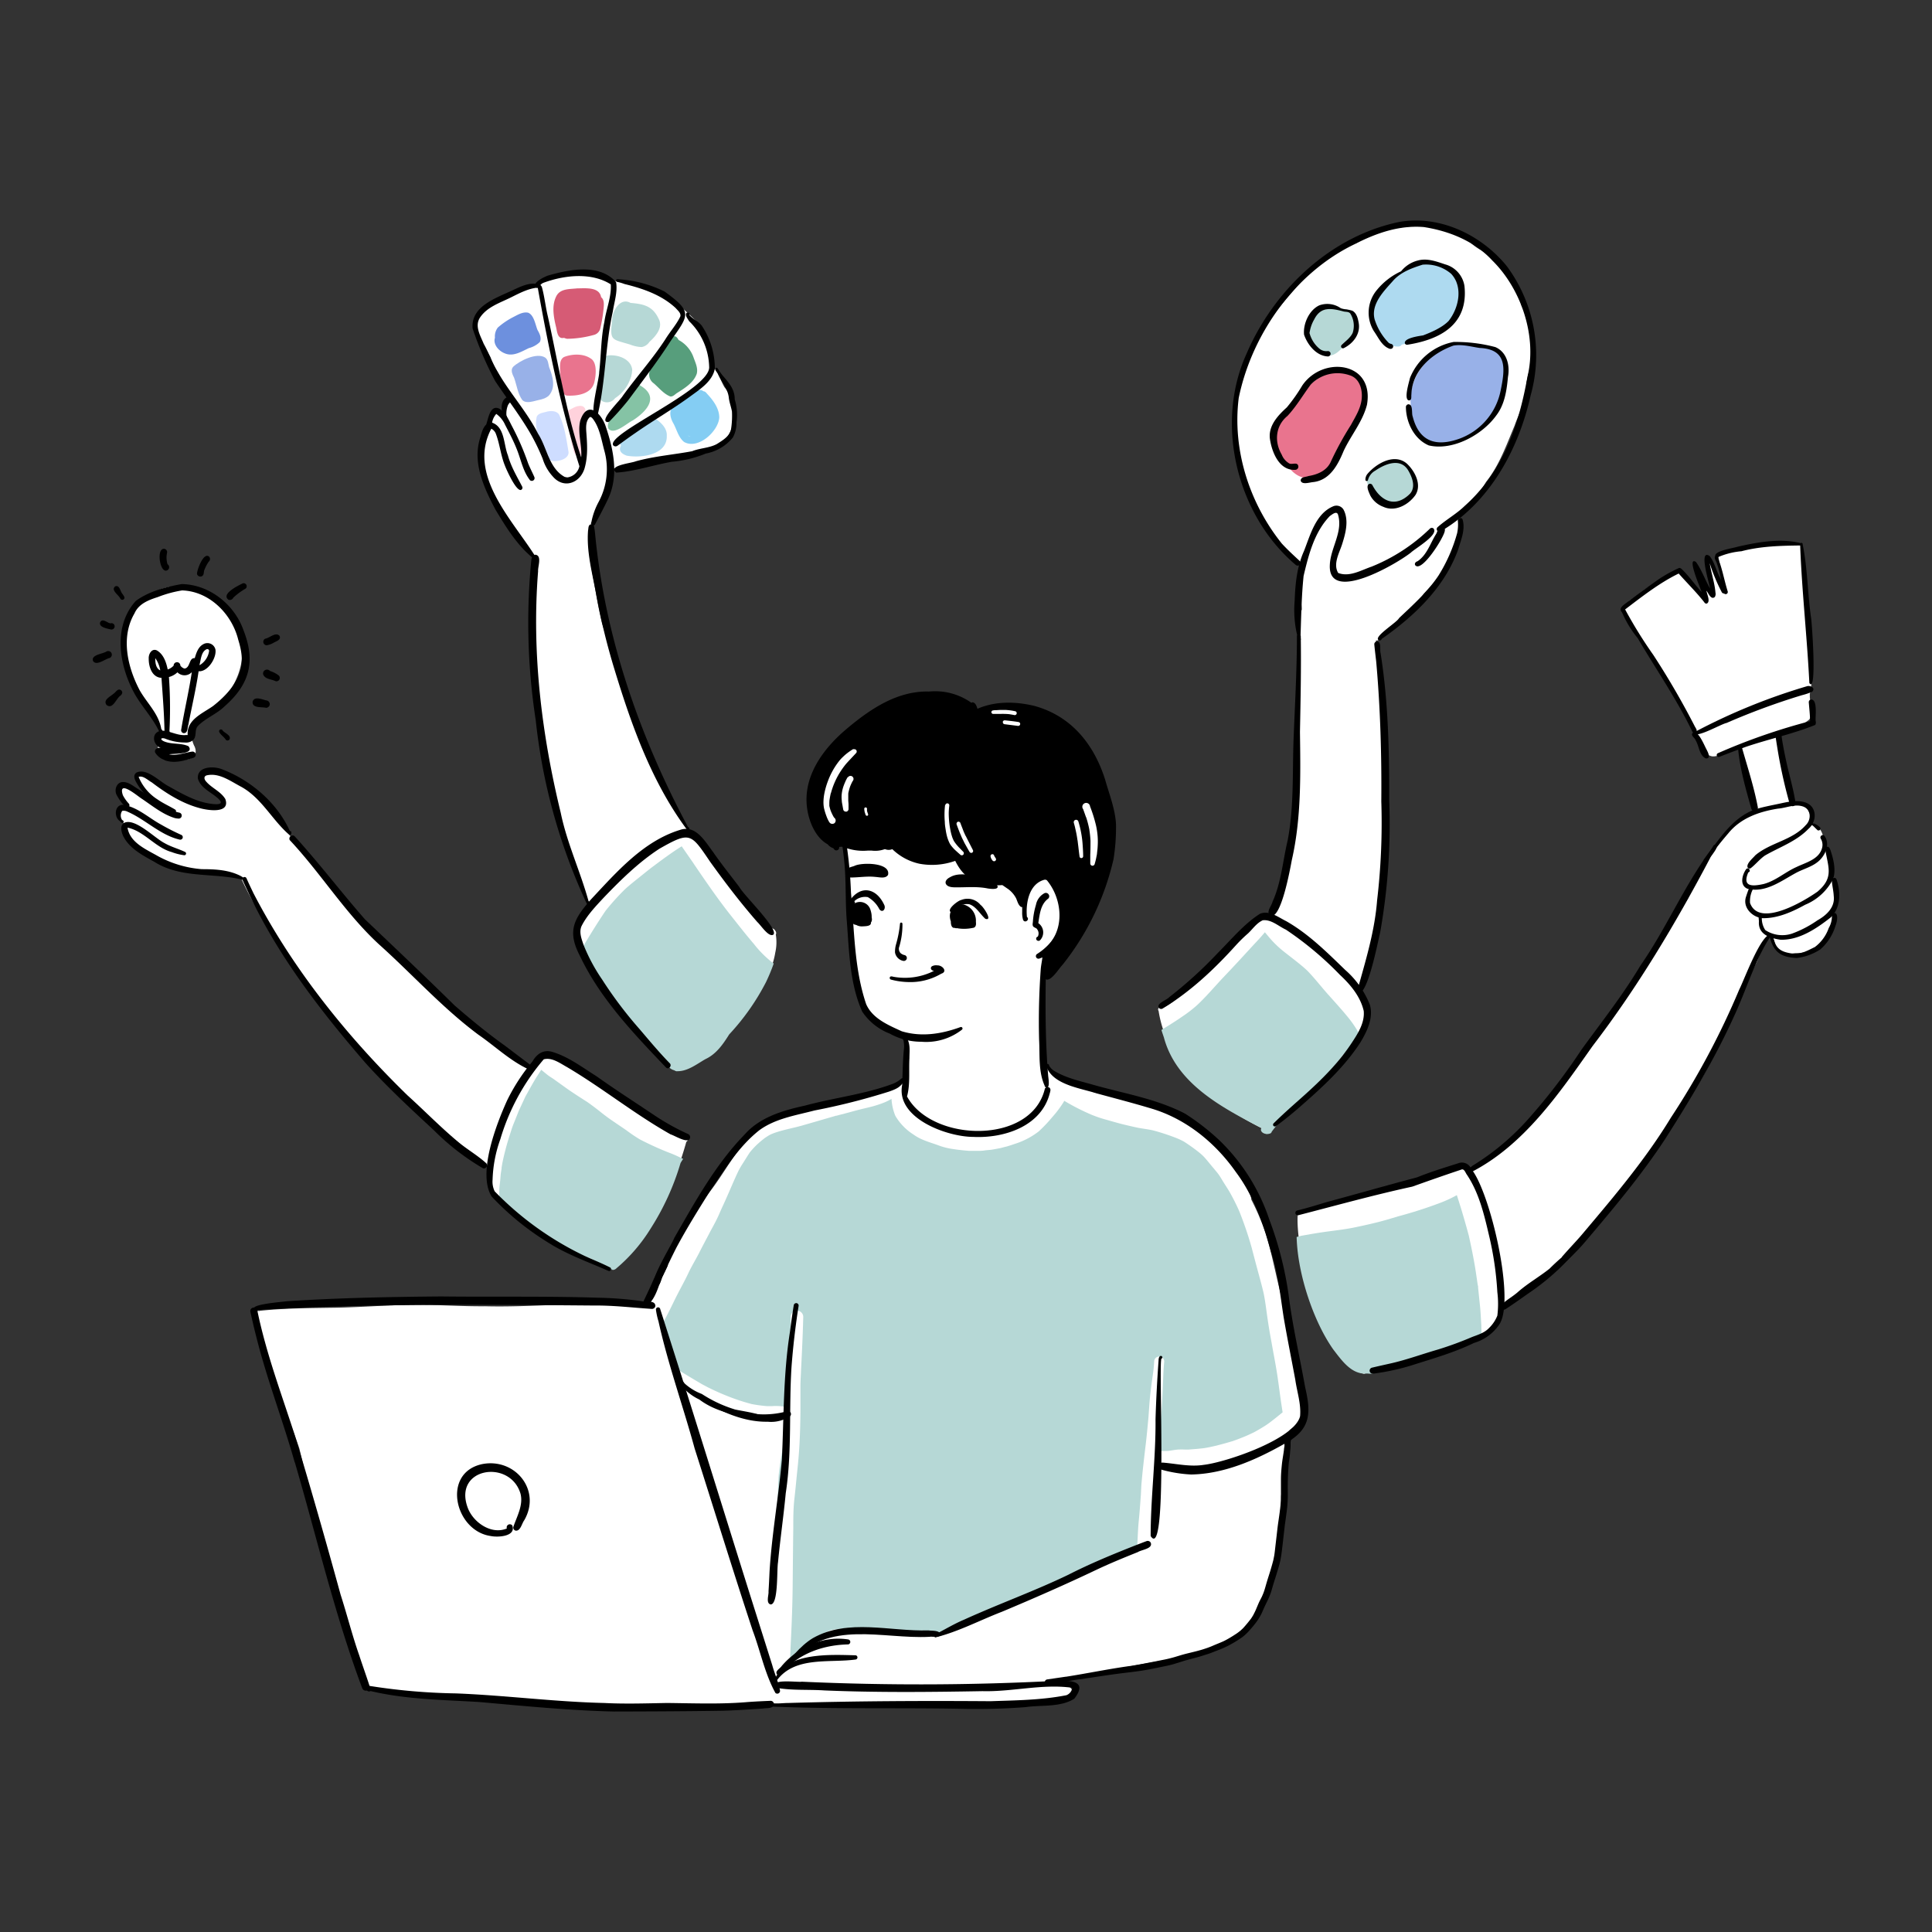 <svg xmlns="http://www.w3.org/2000/svg" data-name="Layer 1" viewBox="0 0 500 500" id="creative-designer-doing-multitasking">
<rect x="0" y="0" width="500" height="500" fill="#333333" stroke="none"/>
<g id="design-svg">
<path fill="#fff" d="M176.82 294.15c.87-.56 1.66.86.8 1.36-2.65 9.47-6.71 18.56-13.05 26.13a10.53 10.53 0 0 1-.64.84 20.82 20.82 0 0 1-4.3 5.1c-.53.47-1.25 1.11-2 .79-.34-.15-.37-.48-.62-.69a33.39 33.39 0 0 0-3.71-1.43c-.58.08-7.32-3.65-10.84-6.19a83 83 0 0 1-10.05-7.46c-2.14-1.37-4.19-2.95-5-5.39-.18-1.61 0-3.23-.2-4.86-1-.61-1.93-1.3-2.87-2-3.24-1.55-5.92-4.17-8.8-6.29-4-3.27-8.24-6.52-11.57-10.47-6.24-6.77-12.84-13.21-18.2-20.72a.69.69 0 0 1 0-.73 216.64 216.64 0 0 1-13.59-18.3 98 98 0 0 1-9.76-16.49c-4.56-1.34-9.42-1.21-14-2.36a38.69 38.69 0 0 1-12.91-5.89.6.6 0 0 1-.2-.27 4.93 4.93 0 0 1-1.17-1.11c-.8-1.06-1.78-2.56-1.08-3.9-2.63-1.15-3.46-6.23.65-4.44-.48-.81-1.31-1.29-1.78-2.11-1.1-1.81-2-4.7 1.32-3.64 2.52.62 4.11 3.26 6.56 3.86a.54.54 0 0 0-.05-.22c-1.45-1.95-3.33-3.51-4.33-5.76a.88.88 0 0 1 0-.82c.55-.87 1.7-.25 2.39.08 2.6 1.18 4.66 3.25 7 4.85a21.79 21.79 0 0 0 6.44 2.72 15.59 15.59 0 0 0 6.19.55c.4-.78.79-1.62 0-2.28-1.25-1.44-2.92-2.3-4.34-3.52-1-.85-1.52-2.12-.15-2.9 2.58-2 10 2 11.67 4.27a.69.69 0 0 1 0 .47 18.73 18.73 0 0 1 2.27 1.88 48.21 48.21 0 0 1 7.11 7.66c1.72 3.33 4.27 6.11 6.67 8.91 4.59 4.95 8.32 10.62 12.54 15.87a.6.6 0 0 1 .73-.46.61.61 0 0 1 .43.35c3.17 4.32 7.43 7.7 11.34 11.3a264 264 0 0 0 23 20.76c2.36 1.91 5.07 3.11 7.65 4.67a1.13 1.13 0 0 1 .58.78c5.9-7 12.57.92 18.13 4.46 3.56 2.8 7.52 4.86 11.16 7.47 3.55 1.79 6.66 4.73 10.61 5.57ZM200.78 241.86a12.29 12.29 0 0 1-.15 4.72c-.72 4.47-3.06 8.26-5.63 11.9a62.22 62.22 0 0 1-10.36 12.13 64.31 64.31 0 0 1-6.51 4.61 4.64 4.64 0 0 1-3.33 1c-3.22-1.07-5.36-3.82-7.55-6.25a110.31 110.31 0 0 1-11.66-15.93c-2.58-4.58-7.17-9-5.48-14.76a32.91 32.91 0 0 1 2.41-5.55c-3-5.94-4.75-12.53-6.6-18.89-1.3-4.89-2.87-9.8-3.69-14.85-2.88-14.11-4.67-28.5-3.72-42.89-.4-3.58.25-7.15.4-10.72 0-2.44-1.71-4.14-3.1-5.89l-1.16-2a.74.74 0 0 1-.46-.09c-3-2-4.23-5.82-5.6-9a.83.83 0 0 0 0-.15.74.74 0 0 1-.4-.27 22.46 22.46 0 0 1-3.19-14.15c0-1.63 1-3 1.57-4.49-.1-2.37 1.82-5.11 4.17-3.08 0-1.65-.07-3.74 1.39-4.84-1.48-2.43-2.69-5-4.17-7.44a13 13 0 0 1-1-2.49l-.83-1.49c-4.34-6.12-4-9.7 2.93-13.14a33.31 33.31 0 0 1 7.94-3.42c.66-.59 2.17-.76 2.8-1.22 5.09-1.82 10.74-3.07 16.05-1.6a7.83 7.83 0 0 1 2.45 1 15.16 15.16 0 0 0 2.85.24 49.94 49.94 0 0 1 6 1.76c1.86.58 3.9.71 5.54 1.87a91.26 91.26 0 0 1 7.52 6.64 21.65 21.65 0 0 1 4.35 11.55c1.25 1.7 1.89 3.68 2.91 5.5 3.26 3.94 3.3 10.47-.24 14.21a8.4 8.4 0 0 1-3.61 1.39c-.8.59-2.78.67-3.47 1-2.69.71-5.51 1.37-8.23 1.87-4.31 1.08-8.84 1.53-13.12 2.61a3.69 3.69 0 0 0-.56.19c-.94 6.13-5.39 11.4-5.71 17.76a49.49 49.49 0 0 0 .28 6.44c1 5.22 1.76 10.51 3 15.69 1.19 3.85 2.5 7.67 3.74 11.51 2.32 7.83 4.39 15.72 7.82 23.15q3.27 6.24 6.63 12.46 2.49 3.63 4.62 7.5c3.92 4.67 7.49 9.64 11.55 14.21a59.26 59.26 0 0 0 7.81 8.52c.69.53 1.37 1.07 2 1.63a.74.74 0 0 1 .58.47.93.93 0 0 1 .26 1ZM61.15 162.29c3.74 7.69.19 15.85-5.76 21.23-1.7 1.4-3.64 2.47-5 4.16-1.21 1.64-.89 3.92 0 5.58 1.49 3.83-4 3.65-6.38 3.37s-4.36-2.24-2.47-4.35c-.57-.59-1.09-2.2.14-2.3-.12-2.95-1.88-5.51-3.57-7.81a30.07 30.07 0 0 1-5.48-11.69c-2.38-9.86 5-19.94 15.51-18.73a10.17 10.17 0 0 1 8.47 4.36c1.63 1.97 3.53 3.78 4.54 6.18ZM215.32 215.83c-.72-.26-1-1-1.27-1.63-1.71-3.39-2.65-7.15-1.34-10.86.78-3 6.62-12.67 9.79-12.69a1.31 1.31 0 0 1 .89 1.62 1.39 1.39 0 0 1-.16.35c1.51 1.71-1.72 2.56-2.46 3.74-1.3 1.81-2.07 3.94-3.25 5.82a1.08 1.08 0 0 1-1 .48 19.09 19.09 0 0 0-.65 6.07c1.13 1.53 3.07 7.76-.55 7.1Z"></path><path fill="#fff" d="M218.79 212.67a1.12 1.12 0 0 1-.94-.95 15.39 15.39 0 0 1 .34-9.11c.46-1.29 2.34-7.43 4.07-4.46a.89.89 0 0 1 .28.86 63.12 63.12 0 0 0-1.1 7.61c-.3 1.09.41 4.9-1.38 4.43-.24.73-.06 1.79-1.27 1.62ZM224.38 212.33c-1.43 0-1.17-1.9-1.25-2.89s-.39-3.31 1.25-2.64c1.71-.32 1.08 2.62 1.41 3.58s-.01 2.49-1.41 1.95ZM263.42 188.77c-1.74.14-3.65.76-5.31 0s-.75-2.7.57-3.41a4.3 4.3 0 0 1-1.28-.32c-1.58.4-2-1.69-.32-1.75 1.63-1.26 3.89-.64 5.78-.52a1.34 1.34 0 0 1 1.46 1c.72.3 1.7.51 2 1.3a1.17 1.17 0 0 1-.7 1.49h-.1a.94.94 0 0 1 .12.22A1.14 1.14 0 0 1 266 189c-.77.24-2 .6-2.58-.23ZM257.5 224.87a23.08 23.08 0 0 0-1.46-3.1c-.79-.2-1.4-1.91-.44-2.24a.91.91 0 0 1 .66-1.1.9.9 0 0 1 1 .43 19.26 19.26 0 0 1 1 2c.33 1.25 2.55 2.85 1.14 4a1 1 0 0 1-1.34.54 1 1 0 0 1-.56-.53ZM279.33 224.72c-2-.49-1-6.6-1.61-8.39-.29-2-1.27-3.87-1.45-5.88a1.22 1.22 0 0 1 .45-1.18.89.89 0 0 1 1.22.22c1.85-1 1.59 2.08 1.78 3.15.17 2.75 1.56 5.57 1.24 8.28-.22 1.12.65 3.72-1.1 3.71a1 1 0 0 1-.53.09Z"></path><path fill="#fff" d="m282 226.29-.09-.06a.92.92 0 0 1-.74-1.06 1 1 0 0 1 .13-.33 32.36 32.36 0 0 0-.59-14.15c-1.57.71-1.79-2.34-.91-3-.25-.58-.69-1.08-.89-1.69a.8.8 0 0 1 .6-.95.82.82 0 0 1 .57.09 16.93 16.93 0 0 1 3 4.88c2 5 4.4 11.72.11 16.15a1 1 0 0 1-1.19.12ZM474.94 228.27c.74.7.43 1.85.29 2.73s-.41 2-.52 3.05a1.55 1.55 0 0 1 .21.38 13.36 13.36 0 0 1-1.22 5.27 12 12 0 0 1-2.49 4.59 9.34 9.34 0 0 1-6.25 2.37c-1.06 0-2 .38-3 .2a2.55 2.55 0 0 1-2-1.21 10.23 10.23 0 0 1-.76-1.92c0-.15-.1-.32-.16-.5-.24-.5-.26-1.1-.46-1.57h-.18a36.26 36.26 0 0 0-3.7 7.23c-2.67 5.05-4.88 10.3-7.45 15.4a59.36 59.36 0 0 1-4.35 7.89c1.28 2.84-7.18 13.32-8.41 16.1a160.2 160.2 0 0 1-23 29.22c-1.27 1.5-2.54 3-3.84 4.48 2.93.65-14 14-18.55 15.75-2.3 8.11-9.49 10.74-18.18 12.75-5.62 1.42-11 4.61-16.82 4.66a2.48 2.48 0 0 1-.54-.06c0 .17-.15.33-.53.46-10.77-2.45-17.51-30.57-17.22-40.46.08-.59-.15-1.64.7-1.68a.66.66 0 0 1 .45.25c.56-.24 1.37-.32 1.78-.55 6.39-1.48 12.77-3.08 19.16-4.64 2-1.54 4.71-2 7-2.69a89.79 89.79 0 0 1 10.45-2.89c1-.21 2-.43 3-.72a1.32 1.32 0 0 1 1.67.12H380a5.18 5.18 0 0 0 2.65-.59c.62-1 3-1.93 3.74-2.5a22.57 22.57 0 0 0 3-2.12c4.19-3.3 7.39-7.55 10.81-11.59a157.44 157.44 0 0 0 12.92-16.32c4.82-6.64 8.23-14.22 13.42-20.61a.69.69 0 0 1 .22-.23c3-5.24 6.58-10.22 9.78-15.3.11-.19.23-.37.34-.55v-.07c1.64-4.32 4.24-8.27 6.72-12.15 2.74-4.19 6.08-8.08 10.62-10.26v-.05a125 125 0 0 1-3.91-16.76c-1 .42-2.05.7-3 1.17-1.37.53-2.67 1.53-4.22 1.39-1.73-.35-2.71-1.81-3.36-3.38a7.83 7.83 0 0 1-1.16-2.17c-1-2.41-2.26-4.45-3.33-6.77-1.41-2.24-2.25-4.78-3.68-7-1.73-1.75-2.39-4.22-3.85-6.17-2-3.06-3.87-6.36-6.07-9.22-.78-1.08-2.35-2.32-1.41-3.74.47-.6.92-1.21 1.44-1.78a32 32 0 0 0 3.84-2.81c.75-.53 6-4 7.9-4.19.33-.76 1.39-.52 1.79.09a45.15 45.15 0 0 1 6.31 7c-.3-1-1.29-3.78.7-2.76.53.43.81 1.16 1.38 1.55-.27-2.37-.82-4.78-1.14-7.13-.14-.59-.28-1.18-.43-1.77a.32.32 0 0 1 .27-.36.31.31 0 0 1 .32.17c.05.12.09.26.13.39a12.58 12.58 0 0 1 1.55 4c.67 1.11 1.49 2.13 2.17 3.23-.78-3.08-1.33-6.28-1.81-9.37a.89.89 0 0 1 .52-.45 22 22 0 0 1 5.65-1.56c1.39-.07 3-.56 4.35-.24 2.69-.85 5.62-1.54 8.3-.66.47 0 .93-.13 1.36.13a2 2 0 0 1 .4.11.66.66 0 0 1 .91.23.35.35 0 0 1 .06.14c1.1 4.58.63 9.4 1.13 14.07.52 5.34.9 10.56 1.4 15.86a22.63 22.63 0 0 1-.13 7.16 5.49 5.49 0 0 1-.22 1.21v.77c.09 1.91 1 4.19-.15 5.89-2.13 1.81-4.94 2.56-7.44 3.7a1.31 1.31 0 0 1-.83.6 6.26 6.26 0 0 1-.12 1.06 94.87 94.87 0 0 0 2.42 11.19c.4 1.75 1.11 3.45 1.43 5.2a7.91 7.91 0 0 1 3.37.47 2.52 2.52 0 0 1 1 1.49 2.29 2.29 0 0 1 .37 1.93 5.79 5.79 0 0 1-.27.8.43.43 0 0 1 .23.14 4.77 4.77 0 0 1 3.28 3.14 19.49 19.49 0 0 1 .29 3.23c0 .57.94.7 1.13 1.28.91 2.56.63 5.56 1.85 7.83ZM396.46 93.34c0 1 .37 3.08-.95 3.38a22.91 22.91 0 0 1-.48 2.33c.36 3.88-1.83 7.55-3.07 11.14-2.11 5-3.92 10.2-7.35 14.5a41.93 41.93 0 0 1-6.6 8.57.64.64 0 0 1-.24.5 2 2 0 0 1 .07.23 6.8 6.8 0 0 1 .1 2.66 7 7 0 0 1-.17 1.88 5.56 5.56 0 0 1-.31 1.34c-.23.6-.5 1.21-.68 1.82-1.3 4.84-4.91 8.32-8.22 11.87-3.09 4.65-7.47 8.09-11.66 11.68.07.4-.48.62-.81.47v.09c.13 3.59.79 7.22.94 10.84a98.28 98.28 0 0 1 1.49 17.21c0 1.31-.09 2.62-.14 3.93a7.88 7.88 0 0 0 .19 1 28.52 28.52 0 0 1-.38 5.54 164.68 164.68 0 0 1-1.66 30.42 110.34 110.34 0 0 1-2.45 15 14.19 14.19 0 0 1-2.25 5.87c.46 1.69 1.33 3.25 1.59 5 .65 2.88-.67 5.79-1.76 8.4-4.27 7.36-10.6 13.21-17.08 18.59a46.86 46.86 0 0 1-5.07 4.05c.09.86-1 1.19-1.67.95-12.75-6.05-25.69-16.21-28-31a.53.53 0 0 1 0-.67.44.44 0 0 1 .35-.28h.08a.54.54 0 0 1 .53.23c3.09-1.38 5.4-4 8-6 3.43-3.28 7.26-6.13 10.28-9.81 2.3-2.46 4.2-5.25 6.86-7.31a21.91 21.91 0 0 1 3.44-1.77c1.83-5.65 3.8-11.27 4.8-17.15a165.33 165.33 0 0 0 1.69-31.36c-.36-5.51.45-11 .19-16.51-.52-3.31 0-6.66 0-10 .25-.7 0-3 .85-3.08 0-.48-.05-1-.1-1.44 0-3.46-.88-6.82.08-10.18a4 4 0 0 0-.41-.73.8.8 0 0 1-.71-.6c-9.42-7.65-16.1-23.1-16-35.18a49.13 49.13 0 0 1 5.83-22.15c3.1-5.87 7.82-10.74 12.06-15.82a50.1 50.1 0 0 1 6.6-5.41c1.24-.76 5.16-4.17 6.57-3.35a36.26 36.26 0 0 1 8.72-3.7c5.87-1.09 12-1.42 17.57.88a.52.52 0 0 1 .18-.1.87.87 0 0 1 .9.12 17.09 17.09 0 0 1 2.06 2.27 13.59 13.59 0 0 0 3.13 2.3 24.72 24.72 0 0 1 10.42 14.46c.88 1.36 2.21 5.51 2.08 6.89a35.57 35.57 0 0 1 .57 7.19ZM336.78 364.94c.12 1.26.71 3.58-1 3.8h-.23c-.51.52-1.19.84-1.73 1.32-1.06 1.24-.9 3-1 4.47a56.92 56.92 0 0 1-.81 8.94c-.37 4.11-.66 8.2-1.17 12.29 0 4-1.13 7.73-1.7 11.62a.85.85 0 0 1-.19.42c.6 3.8-2.54 6.54-3.66 9.89a10.24 10.24 0 0 1-5.07 5.94 16.93 16.93 0 0 1-6.43 3.21c-4.21 2.1-8.89 2.09-13.42 3-9.58 1.58-19 3.69-28.58 5.16.81.12 1.62.3 2.42.44 1.44.37 3.21.94 3.43 2.64-.12 3.2-7.56 2.79-9.86 2.69-2.11-.07-4.21.32-6.34.19l-1.18-.06c-11 .3-22.08.27-33.08-.17-6.59-.13-13.18.69-19.77.33-2.48-.12-5-.08-7.46 0a.86.86 0 0 1-.28 0h-1.23c-10.63.09-20.95 1.47-31.53 1.63a209.26 209.26 0 0 0-22.67-1.34c-4.3.07-8.63 0-12.72-1.55a1.3 1.3 0 0 1-1-.67h-.4c-3.18.26-6.34-.83-9.49 0a.77.77 0 0 1-.77-.42c-7.46-.16-14.93-.38-22.27-1.84a3.82 3.82 0 0 0-1-.13.94.94 0 0 1-1.24-.22s0 0 0-.05a.71.71 0 0 1-.38-.65.46.46 0 0 1 .1-.25c-2.43-7.75-5.43-15.28-8-23-3.45-12.48-6.62-25.05-9.59-37.67-2.2-6.73-5.26-13.18-7.62-19.86-1-4.78-3.24-9.27-3.48-14.2a7.49 7.49 0 0 1 0-1.16.5.5 0 0 1 .55-.42l.16.05a.49.49 0 0 1 .21-.08c6.61-.7 13.19-.69 19.81-.8 6.07-.13 12.08-.59 18.13-.71 6.76-.18 13.52.4 20.29.34 12.55.33 25.08-1.26 37.59-.24 1.33.08 2.68.07 4 .27a.91.91 0 0 1 .66.48c.91-2.52 2.06-4.95 3-7.45 2.69-8.19 7.51-15.36 12.58-22.26 4.1-5.18 7-11.25 11.76-15.87 3.69-3.93 9.07-5.53 14.22-6.46 6.06-1.48 12.18-2.89 18.29-4 2-.65 4.46-.6 5.92-2.11a1.23 1.23 0 0 1 .77-.66c.11-1 .2-2 .23-2.9a46.44 46.44 0 0 0-.74-8.49.66.66 0 0 1 .14-.52c-1.58-.86-3.25-1.18-4.83-2-4.21-1.84-6.85-6.15-7.73-10.55-2.64-11.68-.42-23.89-2.88-35.59a.62.62 0 0 1-.27-.5.59.59 0 0 1 .88-.51.47.47 0 0 1 .22.24.62.62 0 0 1 .62.47 6.78 6.78 0 0 0 5.12-.26c1.44-.15 2.6-.5 3.95-.71a6.66 6.66 0 0 1 2.22.64c.69.4 1.23 1.23 1.92 1.57 4.29 1.33 9.37 3.41 13.65 1.34l.23-.16-.39-.49a16.72 16.72 0 0 1-3-5.14 17.82 17.82 0 0 1-.64-5.67c-.11-1.94-.36-4.21.69-5.93-.21-1.07-.61-2.93 1.16-2.5 1.2.75.69 2.64 1.17 3.78 1.71-.41 1.25 2.59 1.73 3.61 1.49 2.4 2.62 5.07 3.93 7.59.37.74 1.25 1.43 1.1 2.31a10.66 10.66 0 0 1 1.08 3.39c.82 1-.4 2.42-1.38 1.36a23.5 23.5 0 0 1-2.32-3.6v.28c.35.58.76 1.12 1.07 1.72.54 1.63-1.39 2-2.13.48H249a8.9 8.9 0 0 0 .56 1.31c.65 1.12 1.94 1.61 3 2.28a20.7 20.7 0 0 0 5.12 1.82.62.62 0 0 1 .31-.82.94.94 0 0 1 1.42-1.11 14.14 14.14 0 0 1 1.74 1.72c1.41 1.3 1.68 3.2 2.62 4.76.64-.46 1.71-2.38 2.8-3.75a7.76 7.76 0 0 1 .92-1.34c4.2-4.09 7.87 7 7.3 10-.14 2.88-2.27 5-3.78 7.31a1.26 1.26 0 0 1 0 .27c-1.12 8.91-2.38 17.92-1.31 26.89a.71.71 0 0 1 .31.93 12.62 12.62 0 0 0 7.43 7.78.83.83 0 0 1 .2-.69.68.68 0 0 1 .92.26.49.49 0 0 1 .07.19 6.43 6.43 0 0 0 1.28.84 23.54 23.54 0 0 1 2.5.37.76.76 0 0 1 .6.62c1 .2 1.94.33 2.85.48 1.69.33 3.24 1.11 4.94 1.39 10.72 3.18 23.18 6.74 28.63 17.49.71 1.32 4.37 6.29 4.41 8.44a64.78 64.78 0 0 1 3.7 8.66c1.63 5.3 2.62 10.76 4 16.14a175.3 175.3 0 0 1 5.15 26.39 31.52 31.52 0 0 1 .09 3.29ZM265.2 233.32c0-.16.06-.32.1-.49-.15.18-.28.38-.41.57s-.3.49-.46.73c.16.32.31.65.46 1a.2.2 0 0 1 0-.07V235a1.18 1.18 0 0 1 0-.2c.05-.4.12-.79.2-1.19a1.55 1.55 0 0 1 .05-.23Z"></path><path fill="#b6d8d6" d="M158.37 328.53a12.85 12.85 0 0 1-2.81-1.5 17.49 17.49 0 0 1-2.67-1.33c-9.06-3.18-17.87-8.38-23.68-16.09v-.33c0-.92 0-1.86.13-2.79s.17-1.81.26-2.73l.21-1.35V302.29a.3.3 0 0 1 0-.1c.07-.45.15-.9.23-1.35a68.29 68.29 0 0 1 1.73-6.61c.37-1.12.69-2.26 1.13-3.35s.9-2.23 1.34-3.35c.09-.18.16-.36.25-.54.5-1.08 1-2.16 1.51-3.25 1-1.77 1.93-3.52 3-5.22.37-.55.72-1.1 1.07-1.66.2.16.39.31.57.47l1.1.89a13.73 13.73 0 0 0 1.19.8c1.43 1 2.79 2 4.21 3 1.61 1.11 3.25 2.16 4.9 3.21 1.2.85 2.35 1.72 3.5 2.64s2.08 1.59 3.16 2.33 2.28 1.54 3.41 2.32a40.78 40.78 0 0 0 3.48 2.35 78.33 78.33 0 0 0 8.31 3.73c1 .4 1.95.87 2.91 1.33a8.94 8.94 0 0 0-.69 1.08 66.16 66.16 0 0 1-7.69 16.87 42.88 42.88 0 0 1-8.88 10.34 1.39 1.39 0 0 1-1 .44 1.54 1.54 0 0 1-.18-.13ZM129.83 302.38ZM129.84 302.31v.06ZM129.85 302.27ZM129.86 302.19ZM129.89 302ZM134.71 286.56l-.06.11ZM175.16 277.25a1.4 1.4 0 0 1-.68-.27 2.55 2.55 0 0 1-1.54-1.08c-2.69-3.41-5.56-6.65-8.31-10-5.12-5.73-10.64-11.35-13.24-18.75-.19-.72-.34-1.46-.49-2.19 1.86-3.13 3.77-6.22 5.81-9.24a61.6 61.6 0 0 1 5.08-5.63c1.38-1.25 2.86-2.39 4.31-3.56.92-.73 1.82-1.48 2.76-2.18 2.47-1.85 4.94-3.69 7.56-5.33l3.21 4.63-.2-.27c3.22 4.73 6.44 9.45 10 13.91 1.87 2.36 3.72 4.73 5.67 7a28 28 0 0 0 4.82 4.84l.32.22a47.12 47.12 0 0 1-2 4.82 60.28 60.28 0 0 1-9.52 13.53c-1.62 2.57-3.33 5.09-6.19 6.42-2.23 1.28-4.51 3.11-7.18 3.11ZM200.38 400.74c.63-5.78.78-11.54 1.06-17.36.1-4.17 1.37-8.18 1.45-12.34v-.64l.2-.06c-.18 3.4-.4 6.8-.69 10.19-.2 2.4-.47 4.8-.66 7.21s-.33 5.1-.51 7.65c-.13 1.93-.25 3.87-.37 5.8a3.17 3.17 0 0 0-.48-.45Z"></path><path fill="#b6d8d6" d="M204.65 425.25c.25-5 .44-9.9.49-14.87s.09-9.94.16-14.91c0-2.52 0-5.07.29-7.58s.5-4.92.76-7.38.46-4.79.58-7.18c.13-2.71.2-5.41.22-8.12v.25-6.71c0-1.22.09-2.44.14-3.66a.17.17 0 0 0 0-.1c.24-4.72.47-9.44.59-14.17a1.63 1.63 0 0 0-3.26 0c0 3.12-.16 6.22-.32 9.33v-.22c-.33 4.73-.66 9.45-.92 14.18h-.14a12.38 12.38 0 0 0-3.49-.2h-1.22a37.82 37.82 0 0 1-3.95-.53 51.55 51.55 0 0 1-5.45-1.74 62.55 62.55 0 0 1-5.82-2.55l.27.15-1.89-1c-1.7-1-3.39-2-5-3-.63-.38-1.24-.81-1.84-1.24-.59-1.74-1-3.59-1.44-5.3-.68-2.11-1-4.43-1.74-6.55l.68-1.23.21-.39-.06.1c1-1.9 1.91-3.88 2.9-5.8.89-1.74 1.86-3.45 2.69-5.23s1.88-3.49 2.79-5.25c1-2 2.05-3.91 3.06-5.87l.06-.11c.78-1.42 1.55-2.83 2.19-4.33.5-1.18 1.06-2.33 1.58-3.5 1.12-2.5 2.17-5.06 3.35-7.54.5-1 1.09-1.85 1.66-2.77.42-.66.83-1.34 1.28-2a23.12 23.12 0 0 1 1.7-1.87c.68-.64 1.39-1.24 2.13-1.81.4-.27.8-.54 1.22-.78s.78-.36 1.17-.52c2.33-.84 4.74-1.25 7.12-1.91 2.88-.82 5.76-1.67 8.65-2.5l.27-.08-.21.06-.32.09.54-.16h.15l1-.28h.08l.23-.07.22-.06h.13-.06l1.32-.37-.24.08c1.11-.31 2.22-.62 3.33-.9s2.24-.52 3.34-.82a27.11 27.11 0 0 0 3.15-1.06 12 12 0 0 0 1.74-.9 13.46 13.46 0 0 0 1 4.42 14.38 14.38 0 0 0 4.68 4.82 12 12 0 0 0 2.26 1.28c.75.32 1.51.6 2.28.86s1.51.5 2.25.79a18.37 18.37 0 0 0 3.66.86c1.3.21 2.61.33 3.93.44H253c.6 0 1.2 0 1.79-.1s1.45-.12 2.17-.25l1.73-.32c.43-.07.85-.22 1.27-.32s.58-.13.86-.22c.56-.18 1.12-.34 1.67-.55a19.93 19.93 0 0 0 6.28-3.23 36.16 36.16 0 0 0 3.47-3.64 29.24 29.24 0 0 0 2.76-3.59c.15-.24.3-.48.44-.73a55.7 55.7 0 0 0 7 3.58 31.18 31.18 0 0 0 4 1.35c1.27.36 2.54.73 3.81 1.06 1.44.36 2.88.69 4.33 1 1.22.22 2.45.37 3.66.62a55.84 55.84 0 0 1 6.14 2 18.46 18.46 0 0 1 2 .93 47 47 0 0 1 4 2.86 14.4 14.4 0 0 1 1.11 1c.7.74 1.33 1.55 2 2.35s1.07 1.28 1.6 1.93 1.06 1.6 1.57 2.42 1.06 1.65 1.56 2.49a55.94 55.94 0 0 1 2.51 5 94 94 0 0 1 3.19 9.37c.5 1.91 1 3.84 1.52 5.76s1.1 4 1.57 6c.47 2.24.71 4.52 1.05 6.78.29 2 .63 4 1 5.95.48 2.8 1.05 5.58 1.48 8.39s.77 5.74 1.22 8.6l.18 1.18-1.73 1.4c-.84.66-1.68 1.34-2.58 1.93s-2 1.24-3.05 1.81c-.71.34-1.43.69-2.16 1l.33-.13c-1.22.49-2.44 1-3.7 1.42l.36-.1c-1.54.47-3.1.9-4.66 1.3-1.1.25-2.2.51-3.32.66-1.29.16-2.6.25-3.9.35h-.78a17.89 17.89 0 0 0-1.94 0c-.75.06-1.48.21-2.21.31s-1.63 0-2.45.13h.34-.34l-.38.07c.09-1.63.21-3.25.31-4.87.12-2 .41-4 .55-5.93.16-2.16.23-4.34.33-6.51.09-2 .13-4 .34-6a1.3 1.3 0 0 0-2.59-.14 37.93 37.93 0 0 1-.39 3.83q-.39 2.66-.68 5.34c-.17 1.7-.27 3.41-.4 5.11v-.09a1.21 1.21 0 0 1 0 .19c-.24 2.59-.47 5.17-.79 7.74q-.37 3.06-.7 6.12c-.12 1.12-.22 2.23-.32 3.35s-.11 2.1-.18 3.15c-.16 2.16-.3 4.32-.52 6.47-.21 2-.26 4-.38 6v-.34c0 .66-.09 1.33-.14 2-4.18 1.79-8.58 3-12.83 4.54-8.93 4.26-18.11 7.9-27.28 11.58-1.42.51-6.53 3.6-9.83 4.67a1.05 1.05 0 0 1 .06.24 1.22 1.22 0 0 1-1.11 1.32H243a24.87 24.87 0 0 1-2.73 0 19.51 19.51 0 0 1-7.44-1.32c-2.57-.32-5.12-.37-7.68-.55-1.83-.12-3.66-.23-5.49-.3-1.6.17-3.2.37-4.78.64-4 1.9-7.94 4.29-10.44 8v.05c.06-1.61.14-3.15.21-4.7Z"></path><path fill="#b6d8d6" d="M299.48 381.45V381a1.57 1.57 0 0 0 .3.05v.08c-.09 1.41-.15 2.83-.22 4.26-.03-1.39-.07-2.65-.08-3.94ZM306.73 380.86a13 13 0 0 1-2.16-.21h3.86l3.27-.14h.15a32.14 32.14 0 0 1-4.9.37ZM332.71 371.11l-.25.19.25-.2c0 .15.05.3.08.45a17.41 17.41 0 0 1-2.23 1.25ZM330.34 366.72l-.08.07ZM184.05 318.34ZM216.43 288.73h.01l-.01.01v-.01zM235 285.33c-.2-.23-.41-.44-.61-.66s-.33-.44-.48-.67-.17-.31-.25-.46l-.09-.2c0-.07 0-.13-.05-.18a.28.28 0 0 0 0-.09V283a3.3 3.3 0 0 0 .45-.26 14.78 14.78 0 0 0 1.17 2.71ZM199.46 293.6l-.15.07ZM216.43 288.74zM217.65 288.39l.22-.07h.17-.18ZM217.82 288.34ZM218.11 288.26h-.07ZM207.19 358.86ZM320.59 313.09a1.8 1.8 0 0 1 .08.21 1.8 1.8 0 0 1-.08-.21ZM311.29 299l.11.11ZM304.08 294.32l.2.08ZM327.46 293.42c-.69-.11-1.44-.76-1-1.48-10.24-5.31-22.07-11.49-25.26-23.5-.21-.61-.43-1.24-.62-1.88l1.58-1-.38.25c1.39-.87 2.77-1.73 4.11-2.67a33.51 33.51 0 0 0 4-3.09c2.46-2.31 4.59-4.89 6.91-7.32s4.63-4.94 6.92-7.44c1.16-1.26 2.36-2.5 3.46-3.82.06-.07.11-.14.17-.2l1 1.19a26.87 26.87 0 0 0 4.15 4c1.93 1.53 3.94 3 5.73 4.65 1.93 1.95 3.58 4.13 5.41 6.18s3.81 4.21 5.59 6.43a31 31 0 0 1 1.92 2.77c.24.41.46.83.69 1.25a36.1 36.1 0 0 1-4.43 5.43c-4.6 6.22-10.54 11.2-15.82 16.76a27.44 27.44 0 0 0-2.31 2.74.86.86 0 0 1-.13.14.72.72 0 0 1-.39.52 2.85 2.85 0 0 1-1 .17 2.17 2.17 0 0 1-.3-.08ZM353.72 355.47c-3.93.33-6.48-3.4-8.62-6.16-5-7-9.29-19.35-9.53-29.18l1.25-.32 2.33-.41q2.72-.47 5.46-.82c1.86-.25 3.73-.48 5.58-.85 2.08-.42 4.14-.88 6.21-1.39 1.81-.45 3.61-1 5.4-1.54a112.76 112.76 0 0 0 10.92-3.5 31.41 31.41 0 0 0 4.31-2c.37 1.15.73 2.3 1.09 3.45q1.06 3.51 2 7c.52 2.34 1 4.66 1.42 7 .39 2.14.66 4.3 1 6.45 0-.18 0-.38-.07-.56.18 1.77.37 3.55.55 5.32s.23 3.3.34 5c0 .94.06 1.89.08 2.83-1 .43-2.06.79-3 1.16-5.65 2.26-11.09 5-17.17 6.08-2.51.53-4.93 1.82-7.47 2.24a2.42 2.42 0 0 1-1.21.25c-.29-.02-.59-.05-.87-.05ZM336.76 313.92l-.9.26a.56.56 0 0 1 .72-.36.64.64 0 0 1 .18.1Z"></path><path fill="#6d90de" d="M130.55 91.41c-1.52-.61-3-2.32-2.46-4a3.75 3.75 0 0 1 .74-2.63 19.46 19.46 0 0 1 4-2.72c1.18-.6 2.5-1.43 3.86-1.13 1.5.6 1.85 3.06 2.41 4.45.53.92 1.16 2.14.58 3.17a6.51 6.51 0 0 1-2.81 1.54c-1.96.91-4.1 2.32-6.32 1.32Z"></path><path fill="#98b1e8" d="M135.17 103.54c-1.19-1.65-1.43-3.86-2.12-5.77-.42-.87-1-2-.25-2.84 1.68-1.59 6.16-3.8 8.3-2.38.78.57.78 1.6 1 2.44.93 2.34 1.83 5.3-.08 7.41-1.08 1-2.73 1.08-4.1 1.49-.86.19-2.02.38-2.75-.35Z"></path><path fill="#ceddff" d="M142.71 119.25a1.29 1.29 0 0 1-.8-1.35c-1.89-2.91-3.79-6.53-3-10.08.48-.95 1.72-1 2.63-1.29 1.07-.25 2.42-.25 3.13.72 1.46 3 1.91 6.42 2.46 9.67.22 1.97-2.95 2.67-4.42 2.33Z"></path><path fill="#d65b75" d="M146.77 87.68a3.34 3.34 0 0 1-.76-.23h-.13c-1.67.34-1.7-1.8-2-2.92-.6-2.53-1.14-5.41.07-7.83 1-2.06 3.49-1.85 5.42-2.07 2.08 0 5.75-.45 6.19 2.28.91.71.73 2.08.63 3.1a37.58 37.58 0 0 1-.8 4.84 2.29 2.29 0 0 1-1.78 1.85 26.9 26.9 0 0 1-6.84.98Z"></path><path fill="#e9748e" d="M147 102.39a1.3 1.3 0 0 1-1.39-1.21 35.91 35.91 0 0 1-.65-5.06c0-1.24-.27-3 1-3.72 2.08-.83 4.93-.94 6.84.33 1.84 1 1.44 4.49 1 6.24-.75 2.94-4.22 3.51-6.8 3.42Z"></path><path fill="#ffd2dc" d="M149.49 118c-1.12-.44-1.15-2-1.51-3-.42-2.49-1.3-5.09-.8-7.61a.61.61 0 0 1-.62-.59.62.62 0 0 1 .45-.6c.92-.3 1.69-1 2.71-1.11 2.23-.41 2.24 2.08.88 3.13a11.17 11.17 0 0 1 .48 4.7 1.19 1.19 0 0 1-.38.7c.04 1.38 1.09 4.63-1.21 4.38Z"></path><path fill="#b6d8d6" d="M163.1 89.18c-4.95-1.5-5.29-.9-4.68-6.43.06-2.33 2.09-5.85 4.76-4.36 3.36.29 5.72.78 7.27 4.1 1.25 2.29-.77 4.52-2.38 6a3.06 3.06 0 0 1-2 1.33 8.93 8.93 0 0 1-3-.65ZM159 102.25c-.55-.37-.24-1.07-.07-1.56s.49-2 1.19-1.13c.58-.91 1.79-2.19 1.4-3.31a15.63 15.63 0 0 0-2.9-1c-.39.36-1-.22-1.44-.28s-.93-.55-.47-.93c2.3-1.15 8.14.17 6.44 3.77-.39.98-3 5.44-4.15 4.44Z"></path><path fill="#b6d8d6" d="M155.83 103.8a1.45 1.45 0 0 1-.64-1.26 1.07 1.07 0 0 1 .3-.62 25.43 25.43 0 0 1 .87-6.49c-.86 0-.89-1-.77-1.59a2.32 2.32 0 0 1 1.68-1.84c2.49-.31 6 .8 6.35 3.68a9.7 9.7 0 0 1-4.43 7.36 2.6 2.6 0 0 1-3.36.76Z"></path><path fill="#579e7c" d="M173.49 102.61c-1.7-.64-2.92-2.22-4.28-3.39a2.79 2.79 0 0 1-1-3.37 44.78 44.78 0 0 1 2.82-4.3c.83-1.25 3-6.71 4.58-3.57a8.2 8.2 0 0 1 3.91 4.61c.47 1.31 1.16 2.7.8 4.13-.79 2.3-3.05 3.68-5 4.93-.62.35-1.09 1.03-1.83.96Z"></path><path fill="#85c3a5" d="M157.52 111c-1.34-2.24 4.91-9.13 6.88-10.34-1.15-.28-1-1.8.19-1.52a9.33 9.33 0 0 1 1.3.75c4.83 3 1.33 6.68-2.1 8.9-1.54.72-4.79 3.84-6.27 2.21Z"></path><path fill="#84cdf3" d="M178.63 112.94h.13c-.22 0-.44-.11-.65-.18h.06-.09a1.49 1.49 0 0 0 .67.2Zm-1.51 1.5c-1.61-1.21-2-3.48-3-5.14-1.24-2.43-.7-4.37 1.83-5.5 1.63-.7 4.42-3.93 6.11-2.53.5 0 .78.49 1.09.81 1.5 1.63 3 3.68 3 6-.28 3.57-5.4 8.25-9 6.36Z"></path><path fill="#aedaf0" d="M162.22 117.93c-1.25-.43-2.28-1.23-1.5-2.63-.68-.84.12-1.75.95-2.06 2.46-1.25 4.58-3.07 7.1-4.24a.61.61 0 0 1 .52-.7.6.6 0 0 1 .57.22c1.41 1 2.82 2.45 2.7 4.26.19 4.96-6.63 5.83-10.34 5.15ZM360.94 89.62c-3.88-.63-5.59-4.72-5.51-8.29-.06-3.09 1.95-5.68 3.79-8 3.19-3.21 7.93-5.56 12.5-5.38a6.63 6.63 0 0 1 5.14 5c3.55 3.11.73 8.39-2 11.09-.76.74-1.89 1.57-3 1.22-2.89 1.56-5.82 3.34-9.09 3.92-.38.67-1.21.51-1.83.44Z"></path><path fill="#98b1e8" d="M370.54 114.89c-5.16-1.27-5.65-5.79-5.46-10.34-.42-4.64 1.81-8.84 5-12 2.7-2.91 7.37-4 11.24-3.51 3.2.5 7.83 1.2 7.76 5.51.9 1.48.47 3.33 0 4.89-.68 2-1.09 4-1.71 5.94a14.27 14.27 0 0 1-8.67 7.92c-2.5 1.08-5.36 2-8.16 1.59Z"></path><path fill="#e9748e" d="M337.46 123.63c-2.64-.54-4.45-3-5.53-5.35-1.95.52-2.05-2.07-2.11-3.39-.12-2.22.06-4.74 1.8-6.33a42.44 42.44 0 0 0 3.33-3.24 16.66 16.66 0 0 1 5.76-7.08c3.7-3.52 12.56-4.26 12.46 2.69a12.79 12.79 0 0 1-1.17 5.61c-.4.84-.58 2-1.56 2.4-1.66 2.64-2.09 5.82-3.74 8.44-1.8 3.1-5.35 6.83-9.24 6.25Z"></path><path fill="#b6d8d6" d="M358.11 125.09a.76.76 0 1 1 .72.74.75.75 0 0 1-.72-.74Z"></path><path fill="#b6d8d6" d="M359.41 130.23a1.28 1.28 0 0 1-.17-.22 4.23 4.23 0 0 1-3.6-2.68 3.39 3.39 0 0 1-1.75-3.87c1-3.06 4.9-3.47 7.56-4.23 2.73 0 5.14 4.37 4.43 6.83-.33 1.71-4.88 5.51-6.47 4.17ZM343.46 92a5.78 5.78 0 0 1-2.41-1.36 1.07 1.07 0 0 1-.72-1.32.19.19 0 0 0 0-.07A5.81 5.81 0 0 1 340 82c1.5-1.73 4.34-2.79 6.52-1.86 2.68-1 5.23 2 4.58 4.57a7.63 7.63 0 0 1-2.8 4.29c-1.25 1.36-2.75 3.3-4.84 3Z"></path><path d="M271.38 231.47a.83.83 0 0 1-.1 1.09c-2 1.47-2.2 4.07-2.57 6.34a2.92 2.92 0 0 1 .41 4.48.62.62 0 0 1-.8-.06.55.55 0 0 1 0-.78.39.39 0 0 1 .1-.08.44.44 0 0 1 .16-.06 1.77 1.77 0 0 0-.13-1.85c-.2-.4-.69-.43-1-.73s-.19-.82-.14-1.24a19.27 19.27 0 0 1 .79-4.39 4.32 4.32 0 0 1 2.15-3 .84.84 0 0 1 1.13.28Z"></path><path d="M261.14 184.82c.47.07.95.15 1.42.25h.1a.51.51 0 0 0 .09-1c-.44-.09-.89-.18-1.33-.23a12.12 12.12 0 0 0-1.33-.11h-1.2l-1.09.06c-.27 0-.54 0-.81.07a.45.45 0 0 0-.42.48.47.47 0 0 0 .49.42H258.95a20.1 20.1 0 0 1 2.19.06Zm-1.6 2.05a.5.5 0 0 0 .42.55l3.48.44h.05a.49.49 0 0 0 .07-1c-1.15-.2-2.31-.31-3.47-.44H260a.5.5 0 0 0-.49.44Zm-40.12 14.2a7.7 7.7 0 0 0-.67 1.27c-.17.38-.32.76-.46 1.15a9.21 9.21 0 0 0-.48 2.32 8.67 8.67 0 0 0 .05 1.44c0 .33.08.67.14 1s.15.85.23 1.27a.7.7 0 0 0 .69.53.39.39 0 0 0 .15 0 .71.71 0 0 0 .53-.74v-1.05c0-.35-.05-.72-.07-1.08v-.47.08-1.24c0-.41.1-.62.16-.92a10.54 10.54 0 0 1 .34-1.13c.16-.4.33-.77.52-1.14a3.48 3.48 0 0 1 .22-.36.78.78 0 0 0-.25-1.08.75.75 0 0 0-.41-.12.79.79 0 0 0-.67.38Zm4.62 9.84a.34.34 0 0 0 .31.21h.11a.33.33 0 0 0 .2-.42c-.07-.18-.13-.36-.19-.54l-.09-.31v-.32a.09.09 0 0 1 0-.05v-.1a.36.36 0 0 0-.29-.42H224a.34.34 0 0 0-.33.38s0 .05 0 .07a3 3 0 0 0 .07.51c0 .18.09.36.14.53.05.14.09.29.13.43Zm-3.33-17c-.46.3-.92.6-1.36.94a12.07 12.07 0 0 0-1.16 1 9.36 9.36 0 0 0-1 1.07 19 19 0 0 0-2.92 5.21 19.23 19.23 0 0 0-.88 3 12.43 12.43 0 0 0-.28 2.65 8 8 0 0 0 .16 1.46c.12.47.25.95.41 1.41s.35 1 .56 1.42a5 5 0 0 0 .46.81.91.91 0 0 0 1.3.12.91.91 0 0 0 0-1.29l-.06-.06-.08-.07-.09-.13.06.1a10.37 10.37 0 0 1-.53-1 10 10 0 0 1-.41-1c-.1-.34-.19-.68-.26-1v-.66.1a10.28 10.28 0 0 1 .06-1.1v.11a17.07 17.07 0 0 1 .33-1.76v.1c0-.08.05-.15.07-.24a19.66 19.66 0 0 1 2.21-5.09 22.55 22.55 0 0 1 1.61-2.26c.55-.64 1.15-1.24 1.72-1.87l-.06.07 1-1.07a.6.6 0 0 0 0-.79.57.57 0 0 0-.43-.19.74.74 0 0 0-.43.02Zm27.18 18.78a.53.53 0 0 0-.3.7c.23.66.48 1.31.73 1.95.1.26.22.51.33.77s.21.52.33.77.35.7.52 1.06.28.52.42.78c.33.59.66 1.18 1 1.76a.56.56 0 0 0 .44.25.46.46 0 0 0 .23-.06.5.5 0 0 0 .2-.67c-.63-1.24-1.27-2.47-1.88-3.71v.07c-.23-.52-.47-1-.68-1.58s-.47-1.18-.68-1.79a.54.54 0 0 0-.5-.34.71.71 0 0 0-.2 0Zm-3.3-4.38a21.07 21.07 0 0 0-.07 4.42c0 .66.11 1.32.22 2a15.08 15.08 0 0 0 .39 1.89 9.67 9.67 0 0 0 .66 1.67 4.19 4.19 0 0 0 .47.69q.27.34.57.66c.28.3.6.57.9.85l.79.7a.55.55 0 0 0 .78 0 .57.57 0 0 0 0-.74c-.43-.43-.85-.88-1.29-1.31l.06.05a10.85 10.85 0 0 1-.83-1c-.12-.16-.23-.32-.34-.49s-.23-.47-.34-.72-.27-.78-.38-1.18a23.8 23.8 0 0 1-.48-2.63 24.46 24.46 0 0 1-.17-2.84v.07a17.73 17.73 0 0 1 .15-1.92.54.54 0 0 0-.5-.58.55.55 0 0 0-.54.49Zm34.28 9.16c.07.54.13 1.08.2 1.62.1.87.2 1.73.32 2.6a.45.45 0 0 0 .47.38h.07a.48.48 0 0 0 .39-.48c0-1.07-.08-2.14-.15-3.2a26.51 26.51 0 0 0-1.09-5.8.61.61 0 1 0-1.17.37c.12.43.24.86.34 1.29a.09.09 0 0 1 0 .05 28.2 28.2 0 0 1 .6 3.15Zm-22.17 3.61a.5.5 0 0 0-.35.55 2.16 2.16 0 0 0 .53 1.08.53.53 0 0 0 .39.18.51.51 0 0 0 .51-.48.52.52 0 0 0-.09-.29l-.26-.42a.93.93 0 0 0-.05-.1v.07a1.25 1.25 0 0 1-.09-.25.48.48 0 0 0-.48-.36.32.32 0 0 0-.11.03Zm25.22-6.31a26.69 26.69 0 0 1 .3 2.82c0 1.19 0 2.38-.06 3.57v2.32a.59.59 0 0 0 .51.57h.06a.59.59 0 0 0 .57-.44c.11-.39.22-.78.31-1.17s.14-.72.22-1.08.08-.64.12-.95.1-.84.12-1.27a18.44 18.44 0 0 0 0-2.68 20 20 0 0 0-.41-2.78 37.17 37.17 0 0 0-1.56-5 1 1 0 1 0-1.78.73c.25.7.5 1.4.74 2.11v-.12a26.37 26.37 0 0 1 .88 3.39Zm-11.52 66.3c-1.71-3.69-1.26-8-1.48-11.94q-.24-9.18.43-18.36c.08-1 .31-2 .42-3a7 7 0 0 1-.8.31.67.67 0 0 1-.63-1.16 15.25 15.25 0 0 0 3.71-3.25c3.49-4.65 2.43-11.58-1.1-15.84a.79.79 0 0 0-.66-.15c-4 1.06-4.87 6.11-4.52 9.62.85.69-.54 1.76-1 .75a6.47 6.47 0 0 1-.23-2v-1.3a.57.57 0 0 1-.4-.11c-.65-.48-.87-1.5-1.17-2.15a6.93 6.93 0 0 0-2.1-2.43c-.49-.32-1-.7-1.47-1a15.78 15.78 0 0 1-5.95-.66c-3.15-.83-4.94-3-6.24-5.61a17.87 17.87 0 0 1-9.28.74 14.45 14.45 0 0 1-7-3.77 2.49 2.49 0 0 1-1.55.11 1.46 1.46 0 0 0-.41-.11 7.2 7.2 0 0 1-3.35.38h-1.1a13.56 13.56 0 0 1-5.29-.6 109.52 109.52 0 0 1 1 11.43c.87 9.64.81 19.7 3.94 28.92 1.65 3.73 5.72 5.4 9.2 7 5.11 1.55 10.34.7 15.25-1.1a.4.4 0 0 1 .47.3.41.41 0 0 1-.15.4 15.08 15.08 0 0 1-10.53 3.11 16.68 16.68 0 0 1-8.14-2.1 15.11 15.11 0 0 1-7.12-5.68c-3.27-7.28-3.38-15.61-4-23.46-.41-5.07-.15-10-.62-15-.12-1.4-.3-2.81-.5-4.21a.32.32 0 0 1-.14 0c-.24 0-.49 0-.72.05a.73.73 0 0 1-.58.86.74.74 0 0 1-.33 0 .91.91 0 0 1-.55-.52 3.2 3.2 0 0 1-1.53-1.05c-2.95-1.59-4.66-5.47-5.21-8.74-1.47-8.42 3.85-15.79 10-21s13.23-10 21.44-9.78a16.2 16.2 0 0 1 11 2.92.49.49 0 0 1 .56-.07c.62.32.78 1 1 1.61 4.58-2 9.78-1.91 14.62-.77 9.6 2.59 15.48 9.87 18.41 19.08 1.07 3.81 2.59 7.56 2.82 11.53a52.06 52.06 0 0 1-.64 9.08A68.28 68.28 0 0 1 275 249.67c-.94.94-3 4.44-4.36 3.77-.12 8.34-.06 16.7.63 25 .07.67.46 3-.32 3a1 1 0 0 1-.6-.29Z"></path><path d="M220 227.1a.59.59 0 0 1-.57-.39.47.47 0 0 1 .08-.44.51.51 0 0 1-.21-.7.53.53 0 0 1 .06-.1c-.4-1 1.24-1.11 1.86-1.42 1.91-.89 9.35-.84 8.6 2.37-.65 1.05-2.22.59-3.24.53-2.18-.25-4.33.16-6.58.15ZM255.61 229.93c-2.8-.57-5.58-.25-8.4-.29-.84 0-2-.08-2.42-.9-.31-.75.41-1.38 1-1.67 1.64-1 3.53-.82 5.35-.65.92 0 3.22-.17 2.8 1.33a12.92 12.92 0 0 1 4 1.16c1.06 1.49-1.55 1.14-2.33 1.02ZM227.6 235.34a7.49 7.49 0 0 0-3-3.16 4 4 0 0 0-3.92 1.52.7.7 0 0 1-.4.89.69.69 0 0 1-.53-1.28c2.82-4.34 7-3.63 9.09.88.48.96-.38 2.2-1.24 1.15Z"></path><path d="M223.24 239.48a.78.78 0 0 1-.36-.16c-.32 0-.64-.09-.95-.14h-.09c-.85.51-1.49-.55-1.67-1.26-.82-1.88.62-4.55 2.84-4 1.62.11 2.15 1.74 2.41 3.1.65 1.33-.09 2.34-1.54 2.36a.9.9 0 0 1-.64.1Z"></path><path d="M224.58 237.86c-.31-1.33-.63-3.37-2.39-3.18-.63.06-1 .74-1 1.29s.21 1.31-.31 1.55c-.28.06-.42-.22-.52-.44a4.94 4.94 0 0 1 .12-3.55c.07-.68 1.1-.28.67.27a2.83 2.83 0 0 1 4.12 1.65c.23.69.66 2.36-.21 2.69a.43.43 0 0 1-.48-.28ZM223.16 239.75a3 3 0 0 1-2.21-.85c-.3-.19-.53-.8 0-.83a.31.31 0 0 1 .28.21c.42.47 1.22.32 1.81.37s2-.58 2.36.21c0 .91-1.58.83-2.24.89ZM255 237.78c-1.38-1.23-2.35-3.17-4.14-3.76a4.34 4.34 0 0 0-4 1.54.55.55 0 0 1-.54.55h-.15c-1.42-.65 1.82-3.09 2.61-3.2a4.34 4.34 0 0 1 5 1.3c.67.37 3.27 4.27 1.22 3.57Z"></path><path d="M247.93 240.26c-.25-.11-.56.06-.78-.13-.94.16-1.09-1-1.07-1.68a3.93 3.93 0 0 1-.26-1.39 3 3 0 0 1 3-3 3.87 3.87 0 0 1 .48 0 4.35 4.35 0 0 1 3.26 4.53c.1.71 0 1.5-.85 1.56a10.8 10.8 0 0 1-3.78.11ZM233.79 248.68a2.68 2.68 0 0 1-2.16-2.18 7.08 7.08 0 0 1 .29-2.2 29.24 29.24 0 0 0 1-5.25.31.31 0 0 1 .33-.29.32.32 0 0 1 .3.3 20 20 0 0 1-.91 6.24 1.68 1.68 0 0 0 .4 1.34 2.29 2.29 0 0 0 1.11.55.77.77 0 0 1 .51.95.78.78 0 0 1-.87.54ZM234.86 254.15a18.4 18.4 0 0 1-4.3-.64.44.44 0 0 1-.29-.53c.11-.41.59-.29.86-.21a16.64 16.64 0 0 0 10.61-1.52c-.68 0-1.18-.75-.52-1.2a2.35 2.35 0 0 1 1.38-.21c1.3-.05 2.73 1.61 1 2.15a15.71 15.71 0 0 1-8.74 2.16ZM251.94 294.23c-6.86 0-20.06-4.82-18.47-13.38.16-3.29.15-6.41.49-9.59a6.91 6.91 0 0 0-.09-1.7c0-.49-.68-1-.17-1.38a.47.47 0 0 1 .57 0c1.47 1.52 1.09 3.75 1.09 5.67-.19 3.28.24 6.72-.62 9.91 6.39 11.86 32.2 12.6 35.67-2a.76.76 0 0 1 1-.38.75.75 0 0 1 .44.77 3.76 3.76 0 0 1-.16.74c-2.15 8.57-11.75 11.72-19.75 11.34Z"></path><path d="M169.52 332.83c-2.09-.48 4.43-10.83 5-12.49 5.36-9.32 10.62-18.92 18.14-26.68 4-4.57 10-6.28 15.66-7.53 7.37-2 15.16-2.88 22.32-5.49a7.55 7.55 0 0 0 2.69-1.55c.59-.23 1 .47.38.91-.63 1.46-2.24 2-3.62 2.5a172.93 172.93 0 0 1-19.29 4.89c-4.88 1.28-10.2 2.09-14.32 5.14-5.28 4.19-8.85 10-12.56 15.46-3.07 4.89-6.16 9.83-8.88 14.92-1.23 2.44-2.36 4.75-3.45 7.24-.59.85-.59 3.03-2.07 2.68ZM308.27 381.6a35 35 0 0 1-7.68-1.25 1 1 0 0 1-.66-1.15.93.93 0 0 1 1-.68c3.54.28 7.07 1.15 10.61.58 5.73-.65 23.56-6.68 24.92-12.6.29-3.2-.8-6.3-1.24-9.43-1-5.38-2.08-10.72-3-16.09-.9-5.75-1.46-11.58-3.32-17.12-2-7.27-4.52-14.48-9.05-20.52-5.41-7.74-13.19-14-22.35-16.59-4.55-1.36-9.16-2.55-13.74-3.8-4.33-1.39-11.73-2.3-13.06-7.34a.42.42 0 0 1 .81.19 4 4 0 0 0 1.28 1.32c3.13 1.9 6.78 2.66 10.26 3.66 7.93 2.24 16.24 3.59 23.61 7.41a59.55 59.55 0 0 1 9 7 50.7 50.7 0 0 1 12.81 20.35 91.53 91.53 0 0 1 5 19.42c1 8.06 2.87 16 4.29 24 1.59 6.8 1.51 11-5.24 14.63-7.39 4.19-15.63 7.86-24.25 8.01Z"></path><path d="M297.79 397.52c0-10 1.35-20.13 1.26-30.21.15-5.09.43-10.2.79-15.28 0-.43.16-1.32.78-1.08.27.16.28.62-.07.67v.06c-.74 2.44 1.71 52.87-2.76 45.84ZM199.44 415.23c-1.31-.32-.43-2.51-.55-3.38.12-1.74.19-3.44.27-5.18.6-9.66 2.32-19.23 3.19-28.87.52-11 .34-22.07 2.07-33 .31-2.35.63-4.69 1-7a.65.65 0 0 1 .72-.55.63.63 0 0 1 .54.72 197.81 197.81 0 0 0-1.83 15.69c-.71 10.93.16 21.91-1.5 32.78-.57 6-1.43 11.9-2 17.88-.35 1.91.13 10.94-1.91 10.91Z"></path><path d="M198.67 367.94c-5 .11-10-1.72-14.4-4.05-.65-.47-3.53-1.23-2.63-2.26a.52.52 0 0 1 .73.11 1.3 1.3 0 0 1 .08.17 23.23 23.23 0 0 0 9.11 3.28 22.57 22.57 0 0 0 12.28 0 .77.77 0 0 1 .86.67.75.75 0 0 1-.21.63 8.82 8.82 0 0 1-5.82 1.45ZM200.7 438.17c-2.78-5-3.91-10.92-5.92-16.23-5.15-15.62-10-31.39-15-47.05-3-11-6.89-21.76-9.36-32.92a18.51 18.51 0 0 1-.66-3 .56.56 0 0 1 .48-.63.56.56 0 0 1 .63.48c7.8 24.31 15.34 48.78 23 73.16 2 6.34 4 12.66 6 19 .6 2.2 1.58 4.31 2 6.53a.72.72 0 0 1-1.21.61ZM93.78 437c-7.16-19.1-11.77-39.05-17.49-58.6v.12c-3-10.65-7-21-9.75-31.72q-.94-3.63-1.74-7.31a.91.91 0 1 1 1.79-.37c2.26 11 6.19 21.45 9.63 32.09 4.18 13.76 8.12 27.64 11.93 41.49 1.68 5.21 3 10.52 4.82 15.7.85 2.61 1.79 5.19 2.63 7.8a1 1 0 0 1-.61 1.29 1 1 0 0 1-1.21-.49Z"></path><path d="M66.47 339.12c-3.55-1.45 7-2.22 7.79-2.36 13.28-.87 26.6-1.13 39.91-1.24 13.52.16 27.06-.11 40.58.33a92.71 92.71 0 0 1 11.17.87c1.17.3 3.59-.35 3.69 1.23a.89.89 0 0 1-1 .79c-4.92-.32-9.83-.92-14.78-.87-29-.22-58-.57-87 1.15a.51.51 0 0 1-.36.1ZM127 397.52c-9.32-1.31-12.78-16.36-2.21-18.61 8.48-1.66 15.39 6.73 10.89 14.52-.66.89-1 2.95-2.31 2.68a.82.82 0 0 1-.48-1.06c.95-2.74 2.58-5.57 1.81-8.51-2.71-9-17.43-6.73-13.68 3.59 1.38 3.84 6.13 7.14 10.15 5.44a.82.82 0 0 1 1.4-.8c1.08 2.9-3.76 3.14-5.57 2.75ZM158.83 442.94c-11.65-.28-23.24-1.44-34.82-2.46-9.4-.58-18.9-.65-28.11-2.84-1.12.63-1.74-1.54-.19-1.32a157.2 157.2 0 0 0 22.29 1.93c12.79.5 25.5 2.18 38.31 2.48 5.43.28 10.86.1 16.29 0 7 .07 14 .36 21-.25 1.95-.14 3.89-.23 5.84-.31a.86.86 0 0 1 .85.75c0 1.39-1.93 1.06-2.87 1.25-3.39.22-6.78.45-10.18.56-9.47.15-18.95.19-28.41.21Z"></path><path d="M249.07 442.24c-16.37-.31-32.76.1-49.12-.57-.64 0-.54-1.1.17-.86 1.29.12 2.63-.08 3.93-.08 17.43-.51 34.87-.59 52.3-.46 6.58-.23 13.19-.28 19.63-1.55a2.42 2.42 0 0 0 1.53-1.92c-7.69-1.09-15.48 1.07-23.23.87-13.65.24-27.3.38-40.94-.19-4.1-.28-8.41.06-12.4-.68-2.15-2.5 5.45-1.36 6.56-1.58q33.06 1.5 66.15-.24c3.67-.1 7.9.1 4.36 4.66-3.64 2.26-8.44 1.56-12.57 2.16a162.61 162.61 0 0 1-16.37.44ZM200.46 434.52a.39.39 0 0 1 .28-.43c3.27-6.52 14.4-5.85 20.7-5.7a.55.55 0 0 1 .46.63.54.54 0 0 1-.46.46c-6.79.94-15.53-.88-20.25 5.22a.44.44 0 0 1-.6.07.41.41 0 0 1-.13-.25Z"></path><path d="M201.13 433.36c-.74-.81.78-1.56 1.17-2.2 4.21-4.92 10.72-7.88 17.22-6.87a.65.65 0 0 1 .53.75.66.66 0 0 1-.53.53c-6 .13-11.75 2-16.13 6.22-.72.4-1.39 2.04-2.26 1.57Z"></path><path d="M201.83 432.29c2.67-2.78 5.1-6.27 8.55-8.35 9.09-5.15 20-1.68 29.88-2 .91.17 3-.11 3.1 1.08-.37 1-2 .41-2.87.59-12.08.62-26.28-4.52-35.27 6.37-.72.49-2.85 4.08-3.39 2.31Z"></path><path d="M242.82 422.85a.31.31 0 1 1 .29.31.3.3 0 0 1-.29-.31Z"></path><path d="M242.08 423.76a.4.4 0 0 1-.3-.47.36.36 0 0 1 .22-.29c2.52-1.28 4.92-2.75 7.52-3.84 8.92-4.06 18.21-7.39 27-11.63 5.56-2.84 11.31-5.21 17.1-7.5 1-.39 2.07-.81 3.11-1.19a.89.89 0 0 1 1.08.41c.61 1.57-2.41 1.81-3.36 2.44-3.55 1.42-7.09 2.87-10.55 4.5-8.1 3.86-16.3 7.45-24.57 10.92-5.75 2.21-11.33 5.19-17.25 6.65ZM270.41 435.37a.68.68 0 0 1 .62-.74l4.78-.7h.1c5.32-.83 10.61-1.93 15.95-2.69l.84-.11.89-.15c1.79-.29 3.58-.66 5.37-1 .84-.18 1.69-.34 2.53-.51s1.65-.38 2.46-.61l1.66-.5c.82-.25 1.65-.45 2.48-.65s1.73-.42 2.56-.66l.45-.13c.94-.29 1.86-.6 2.77-1s1.77-.72 2.64-1.11 2-1.07 2.83-1.6c.27-.18.55-.35.82-.54s.53-.39.79-.6l.5-.45c.17-.15.33-.33.49-.5q.94-1.06 1.8-2.19c.22-.31.41-.63.6-.95.25-.48.49-.95.7-1.44s.42-1 .64-1.51.43-.92.67-1.37.44-.93.63-1.4c.26-.69.46-1.4.66-2.11s.45-1.51.69-2.27c.44-1.36.85-2.74 1.21-4.13.06-.32.13-.65.2-1s.11-.72.16-1.09c.17-1.47.34-2.94.5-4.29.13-1.15.25-2.29.42-3.44s.32-2.2.46-3.31c.07-.63.14-1.27.18-1.91s0-1.28.05-1.93v-3.94c0-1.31.11-2.57.24-3.84s.38-2.51.54-3.77c0-.33.09-.66.13-1v-.4a4.51 4.51 0 0 1 0-.82 5.84 5.84 0 0 1 .17-.81.78.78 0 0 1 1.48.47v.09c0 .17-.05.34-.07.51V374.1c0 .45-.05.9-.09 1.35s-.09 1.06-.15 1.59-.14 1-.21 1.46a69.58 69.58 0 0 0-.27 7.64 36 36 0 0 1-.15 3.88c-.15 1.38-.35 2.77-.54 4.15-.06.4-.11.81-.14 1.1-.17 1.44-.33 2.9-.49 4.27s-.3 2.67-.55 4-.64 2.47-1 3.68-.78 2.4-1.11 3.61c-.18.61-.35 1.22-.57 1.8s-.47 1.14-.74 1.7-.52 1.06-.77 1.6-.49 1.15-.77 1.72-.62 1.15-1 1.7c-.19.28-.39.56-.6.82s-.4.53-.62.78c-.45.53-.9 1.06-1.39 1.56a11.67 11.67 0 0 1-1.45 1.27 33.41 33.41 0 0 1-3.4 2.06 25.89 25.89 0 0 1-2.8 1.24c-.89.34-1.76.72-2.66 1s-1.93.63-2.91.89-1.89.49-2.82.75c-1.22.37-2.42.78-3.64 1.11-.63.17-1.28.3-1.92.43l-1.93.4c-1.3.26-2.6.52-3.91.72s-2.71.37-4.08.53c-3.15.38-6.31.86-9.45 1.34h-.09l-2.33.36h-.19l-.36.06h-.1l-1 .17-.75.11-.47.07h-.57c-1.63.26-3.28.48-4.92.71h-.07a.7.7 0 0 1-.61-.36Z"></path><path d="M332.93 372a.75.75 0 0 1 .81-.69.74.74 0 0 1 .69.76.75.75 0 0 1-.81.69.74.74 0 0 1-.69-.76ZM196.62 366.78c-5.45-.24-11.2-1.24-15.64-4.59a13.36 13.36 0 0 1-4.9-3.92.51.51 0 0 1 .76-.68 5.75 5.75 0 0 0 .44.54 13.89 13.89 0 0 0 4.36 2.63 33.49 33.49 0 0 0 8.29 3.92c.62.32 8.72 1.32 6.69 2.1ZM166.58 337.91a2.17 2.17 0 0 1 .19-1.62c.73-1.53 1.47-3.06 2.13-4.61.5-1.18 1.18-2.28 1.66-3.46a.56.56 0 0 1 .73-.24l.12.08c.34-.36.58-1.26 1.19-1.06a.43.43 0 0 1 .22.51c-.24.62-.56 1.2-.84 1.8-1.54 2.74-1.87 6.26-4.34 8.43-.23.36-.76.6-1.06.17ZM329.58 291.38a.49.49 0 0 1 0-.63c1.93-1.91 3.95-3.73 6-5.55 5.16-4.54 10.28-9.32 14.1-15.09 1.66-2.5 3.55-5.35 3.25-8.49-.86-3.72-3.41-6.77-6.14-9.31a85.88 85.88 0 0 0-14-11.72c-1.92-.88-3.8-2.7-6-2.42-1.6.74-2.54 2.2-3.77 3.37a36.6 36.6 0 0 0-3.21 3.14c-5.62 6.21-11.72 11.95-18.9 16.31a.72.72 0 0 1-1-.18c-.7-1.14 2.05-2 2.67-2.73a109 109 0 0 0 12.66-11.53c3.47-3.46 6.69-7.41 10.83-10.06 2.41-1 4.75.9 6.83 1.92 5.76 3.29 10.48 8 15.23 12.6a23.46 23.46 0 0 1 6.38 9c1 3.38-.72 6.91-2.44 9.76-4 6.19-9.46 11.26-15 16.11q-3.29 2.94-6.85 5.56a.49.49 0 0 1-.64-.06ZM354.47 354.89a.8.8 0 0 1 .6-.94c1.68-.4 3.37-.77 5.06-1.15 4.1-.95 8-2.39 12-3.54a89.81 89.81 0 0 0 8.88-3.26c1.54-.58 3.21-1.08 4.36-2.32a9.2 9.2 0 0 0 2.14-3.19 24.82 24.82 0 0 0 0-6.09 83.46 83.46 0 0 0-2.17-14.75c-1.27-5.43-2.57-10.91-5.66-15.57-.43-.52-.7-1.74-1.54-1.37-4.23 1.41-8.44 2.89-12.64 4.39-9.91 2.15-19.68 4.87-29.5 7.4a.62.62 0 0 1-.75-.48.64.64 0 0 1 .48-.75c2.68-.65 5.17-1.44 7.78-2.22 7.73-2.08 15.49-4.31 23.18-6.34 3.5-1.41 7.11-2.52 10.71-3.66a2.6 2.6 0 0 1 3.38 1.51c4.82 5.77 11.6 34.4 7.12 40.38a12 12 0 0 1-6.43 4.61c-5 2.43-10.3 3.95-15.56 5.62a58.77 58.77 0 0 1-10.64 2.34.8.8 0 0 1-.8-.62Z"></path><path d="M328.87 237c-1.44-.82.21-2.49.45-3.61 2.28-5 2.67-10.65 3.92-15.87 1.62-8.42 1.24-17 1.51-25.53.34-9.1.89-18.19.89-27.3 0-.6 1-.63 1 0 .12 8.23-.05 16.45-.21 24.69.14 11.08.38 22.29-2.1 33.16-.44 2.33-2.76 15.29-5.46 14.46ZM351.31 256.92c-.75-.62.31-1.69.45-2.32 2-7.09 4.06-14.17 4.63-21.55a171.75 171.75 0 0 0 1.09-25.65c.1-12.09-.25-24.28-1.33-36.29-.17-1.43-.34-2.86-.48-4.29a.73.73 0 0 1 .62-.81c1.31 0 .74 2.1 1 3 2 12.56 2.26 25.35 2.23 38.05a160.05 160.05 0 0 1-2.34 34.28c-.55 2.13-3.38 17.17-5.87 15.58Z"></path><path d="M336 165.53a28.37 28.37 0 0 1-.94-10.13c.16-4.39.6-8.77 2.42-12.82 1.64-4.18 3.05-9.68 7.58-11.56a2.14 2.14 0 0 1 2.65.88c1.45 2.77.51 6.18-.39 9-.74 2.29-2.37 5.06-1 7.38 2.92 1.13 5.93-.71 8.66-1.64a46.55 46.55 0 0 0 15-9.75.74.74 0 0 1 .94-.18c1.7 1.58-4.67 5.22-5.76 6.28-3.58 2.88-21.54 13.4-21 3.19.17-4.41 3.51-8.59 2.09-13.08-.41-.93-1.56.1-2.1.46-4 4.15-5.48 10-6.78 15.49-.56 5.41-.62 10.78-.81 16.13.3.44-.29.98-.56.35Z"></path><path d="M335.35 146.21c-15.23-12.86-21.07-36.47-12.72-54.72 7.06-16.44 21.73-30.4 39.54-34.06 10.47-1.81 21.18 3.34 27.76 11.41a38.68 38.68 0 0 1 6.19 33.52c-3.13 14-10.64 27.84-23.37 35.21a.68.68 0 0 1-.88-.39.67.67 0 0 1 .14-.71c2.23-2 4.88-3.43 7-5.49a42.13 42.13 0 0 0 6-6.61c5.75-7.82 8.63-17.43 10.29-26.87 2.54-10.36-1.59-22.71-9.11-30.1-4.61-5-11.13-7.61-17.71-8.64-6.35-.51-12.27 1.55-17.81 4.39-15.42 7.36-26.7 23.29-30.09 39.85-1.68 13.41 2.76 27.22 11.16 37.68 1.45 1.57 3 3 4.59 4.47a.75.75 0 0 1 0 1.06.77.77 0 0 1-.98 0Z"></path><path d="M357 165.75c-2.15-.64 4.58-4.66 5.07-5.78 3.61-3.43 7.42-6.83 10.2-11a41.35 41.35 0 0 0 4.84-11 10.55 10.55 0 0 0 .18-3.22.64.64 0 0 1 .58-.69.63.63 0 0 1 .64.37c.77 2.61-.39 5.24-1.12 7.73-3.5 9.82-11.42 17.35-19.79 23.18a.56.56 0 0 1-.6.41ZM366.23 146.24c-.21-.51.22-.86.65-1 2.45-1.67 3.27-4.63 4.76-7 .45-.7.55-2.19 1.67-1.94a.87.87 0 0 1 .6 1.07c-.15 1.63-6.08 11.07-7.68 8.87ZM336.62 124.38c0-1 1.32-.9 2-1.18 2.43-.4 4.8-1.41 5.82-3.77a82.44 82.44 0 0 1 5.18-9.45c1.19-2.19 2.51-4.23 2.78-6.69s-.55-5.41-3.13-6.18a9.6 9.6 0 0 0-10.07 2.44c-2 2.68-3.69 5.62-6 8.09-3.11 2.55-3.46 6.63-1.5 10a4.61 4.61 0 0 0 2 2.32c.76.34 2.1-.51 2.31.71a.83.83 0 0 1-.73.92h-.09c-4.1.23-6-4.49-6.52-7.9s2-6.12 4.36-8.26a43.61 43.61 0 0 0 4-5.67c5.3-7.78 18.71-6.16 16.74 5-1.13 4.42-4.18 7.93-6.06 12-1.48 3.59-3.54 7.48-7.8 8-.91.05-2.99.8-3.29-.38ZM343.67 92.25c-3-.13-5.28-3-6.18-5.64-.29-2.78 1.31-6.36 3.93-7.58a6.06 6.06 0 0 1 5.55.72 4.57 4.57 0 0 0 1.42.31 9.74 9.74 0 0 1 1.6.36c1.1.6 1.45 2 1.64 3.17.5 2.83-1.4 5.28-3.83 6.49a.49.49 0 0 1-.68-.2.5.5 0 0 1 .08-.58c1-1 2.29-1.86 2.88-3.17a6 6 0 0 0-.63-5c-.42-.5-1.1-.39-1.67-.51-3.19-.84-5.94-1.4-7.67 2.06a9.46 9.46 0 0 0-1.2 3.51 7.8 7.8 0 0 0 2.68 4.15 2.91 2.91 0 0 0 1.89.54.72.72 0 0 1 .87.53s0 0 0 .06a.71.71 0 0 1-.62.78ZM359.75 90.3c-2.1-.65-3-2.93-4.18-4.58a9.13 9.13 0 0 1 .81-10.72 17.57 17.57 0 0 1 6.22-4.79 8.07 8.07 0 0 1 4.34-2.79c2.41-.67 4.8.25 7.07 1A6.89 6.89 0 0 1 379 74c1.06 9.92-6.16 13.87-14.8 15.22a.6.6 0 0 1-.62-.36c-.3-1.38 3.72-1.9 4.71-2.06 2.2-.84 5-2.06 6.61-3.74 2.65-3.37 3.81-8.81.66-12.2a10 10 0 0 0-7.39-2.36c-2.69.85-5.43 1.83-7.43 3.92-2.45 2.78-6 6.15-5 10.19a15.21 15.21 0 0 0 3.68 6.14 2 2 0 0 0 .66.27.64.64 0 0 1 .45.79.63.63 0 0 1-.79.45ZM369.76 115.27c-3.77-1.61-5.85-5.89-5.91-9.85a.72.72 0 0 1 .62-.79c1.31 0 .78 2.32 1.14 3.18 1.61 6.35 5.85 7.85 11.76 5.84a16.74 16.74 0 0 0 11-12.6c1.14-5.53 1.82-10.68-5.45-11-2.22-.33-4.54-1-6.76-.61-5.52 1.94-10.72 6.47-10.89 12.64-.09.55.18 1.51-.64 1.55-1.42-.21.05-4.76.26-5.78a15.28 15.28 0 0 1 11.3-9.35A39.87 39.87 0 0 1 387 89.83c3 1.3 3.81 4.75 3.26 7.72-.33 3.47-.83 7.13-3.05 10-3.59 4.98-11.21 9.19-17.45 7.72ZM358 131.16a6.26 6.26 0 0 1-3.41-3c-.29-.75-1.18-2.38-.27-2.92a.69.69 0 0 1 .84.29c2.21 4.23 6 6 9.7 2.27 1.63-1.72.61-4.32-.43-6.08-2-3.32-6-1.65-8.49.07a3.88 3.88 0 0 0-1.9 2.42.33.33 0 0 1-.39.28.33.33 0 0 1-.28-.28 2.35 2.35 0 0 1 .5-1.53c2.31-2.74 7-5.47 10.22-2.7 2.09 1.94 3.94 5.48 2.2 8.17-1.82 2.54-5.29 4.4-8.29 3.01ZM452.4 224.66c-.78-.93 1.27-2.58 1.86-3.3 3.91-3.33 9.59-3.86 13.07-7.82 1.49-1.42 1.4-4.1-.72-4.82s-4.31.39-6.46.55c-4.9.78-9.69 2.45-12.89 6.42q-3 3.48-5.65 7.19c-.3.4-.95-.08-.63-.48 3.73-4.85 7.14-10.69 13.15-12.9 2.3-.74 4.71-1.13 7.07-1.66 2-.42 4.11-.84 6.12-.13 3 1.08 2.93 4.92.7 6.8-3.14 3.26-7.45 4.7-11.29 6.92-1.33.94-2.35 2.24-3.61 3.23a.57.57 0 0 1-.72 0Z"></path><path d="M452.23 230c-2.07-.88-1.37-3.55-.37-5 .56-.81 1.53.46.59.79-1.64 3.81 1.14 3.61 3.94 3 3.15-.82 5.57-3.08 8.48-4.38 2.52-1.23 6-2 6.72-5.11a3.11 3.11 0 0 0-.43-2.34.61.61 0 0 1 .35-.79.59.59 0 0 1 .64.13c1.5 2 .37 4.77-1.24 6.34s-3.93 2.15-5.82 3.11c-3.96 2.09-8.09 5.45-12.86 4.25ZM470.32 214.78c-.45-.37-.83-.86-1.31-1.2a.31.31 0 0 1-.34-.28.32.32 0 0 1 .27-.34 4.5 4.5 0 0 1 2 1.08.49.49 0 0 1-.6.78h-.05Z"></path><path d="M456.22 237.63c-2.71-.18-5.32-2.78-4.34-5.59.27-.84.53-1.57.85-2.37a.51.51 0 0 1 .67-.27.52.52 0 0 1 .27.68 6.78 6.78 0 0 0-.76 3.61c2.35 6.49 13.9-.42 17.44-2.92 4.35-3.66 2.75-6.35 2-11.05a.59.59 0 0 1 .44-.57c.52-.13.75.43.92.83.78 2.33 1.42 4.89.78 7.32a14.14 14.14 0 0 1-7.32 6.85c-3.35 1.85-7.07 3.52-10.95 3.48Z"></path><path d="M460.79 243.2c-2.7-.39-5.76-1.34-5.59-4.63.07-.54-.39-1.82.46-1.82a.45.45 0 0 1 .37.52.36.36 0 0 1-.07.18 5.49 5.49 0 0 0 .89 3.25 8 8 0 0 0 6.91.92 28.69 28.69 0 0 0 6.61-3.45c2.34-1.31 4.57-3.39 4.2-6.28-.06-1.37-.42-2.71-.5-4.07a.63.63 0 0 1 1.22-.23c1.1 3.24 1.15 7.26-1.47 9.81-3.67 2.89-8.17 5.95-13.03 5.8Z"></path><path d="M465 247.93c-4.08-.2-6-1.49-7-5.49-.56-.36.17-1.13.55-.56.51.88.64 2 1.15 2.82.94 1.58 2.79 1.89 4.44 2.12 2 .16 3.8-.88 5.56-1.74a10.42 10.42 0 0 0 3.57-4.9 6 6 0 0 0 .82-3.33.63.63 0 0 1 .55-.61c1.31.08.73 2.54.39 3.33a13.08 13.08 0 0 1-3.93 6.13 14.18 14.18 0 0 1-6.1 2.23ZM453.27 209.39c-1.48-5.26-3.07-10.69-3.49-16.13a.54.54 0 0 1 .72-.25.53.53 0 0 1 .31.45c1.46 5.13 3.14 10.24 4.12 15.49a.88.88 0 0 1-.78 1 .86.86 0 0 1-.88-.56ZM463.24 208.29a127.63 127.63 0 0 1-3.09-13.65c-.22-1.34-.44-2.68-.63-4a.79.79 0 0 1 .66-.89.78.78 0 0 1 .88.66c.32 2.39.81 4.74 1.32 7.09.78 3.45 1.8 6.89 2.32 10.38a.79.79 0 0 1-1.46.39Z"></path><path d="M444.32 195.59a.52.52 0 0 1 .27-.66 158.37 158.37 0 0 1 23.85-8.29c0-1.65-.21-3.29-.33-4.93a.73.73 0 0 1 .53-.68c1.84-.11 1.12 4.37 1.25 5.58a1.31 1.31 0 0 1-.1 1c-5.76 2.32-12 3.66-17.87 5.64-2.33.84-4.64 1.72-6.94 2.61a.5.5 0 0 1-.66-.27ZM441.45 196.28c-1.71-.82-1.7-3.21-2.63-4.69-.18-.7-1.47-1.25-.68-2 1.36-.72 2.94 3.37 3.5 4.35.36.71 1.28 2.45-.19 2.34Z"></path><path d="M438.39 189.72c-.05-.42.38-.52.69-.53a156.43 156.43 0 0 1 28.48-11.57c.89-.34 2.41.43 1.43 1.4a16.81 16.81 0 0 1-2.7.91 179.07 179.07 0 0 0-19.45 7.17c-1.51.3-7.84 4.05-8.45 2.62Z"></path><path d="M437.94 189.27c-4.05-8.39-9.38-16.08-14.09-24.09a28.25 28.25 0 0 1-4.07-6.69c-1.14-1.18.7-2.05 1.49-2.75 2.71-2 5.45-4.06 8.25-6a36.75 36.75 0 0 1 5-2.74c.4-.07.67.25.93.49 1.78 1.78 3.23 3.87 4.93 5.73-.2-.81-4-9.33-1.48-7.8 1.53 2.12 2.36 4.65 3.67 6.88-.12-1.08-3.11-10.39-.13-8.41 1.31 1.66 1.69 3.81 2.72 5.64.54 1 1.08 2.1 1.59 3.16a.64.64 0 0 1-.33.85.65.65 0 0 1-.81-.25 45.62 45.62 0 0 1-3.14-7.54c.39 2.57 1.27 5 1.49 7.62a1.56 1.56 0 0 1-.16 1.12c-1 .88-1.65-1-2.17-1.61.1.89 1.08 2.72.15 3.29-.4.19-.66-.21-.86-.49-2-2.52-4.36-4.85-6.48-7.25-5 2.44-9.45 5.94-13.86 9.29a115.79 115.79 0 0 0 7.29 11.77A205.74 205.74 0 0 1 438.62 188c.25.49.84 1.16.21 1.58a.62.62 0 0 1-.86-.22Z"></path><path d="M446.07 153.38c-.6-2.44-.81-5-1.68-7.37-.09-.63-1-1.65-.43-2.14a.38.38 0 0 1 .51.19c1.23 2.9 1.72 6 2.66 9a.55.55 0 0 1-1.06.31Z"></path><path d="M468.26 176.77c-.59-11.88-1.93-23.71-2.38-35.6-5.11.06-10.25.19-15.19 1.49a19.45 19.45 0 0 0-6 1.5.56.56 0 0 1-.77-.21c-.37-1.4 4.68-2.08 5.77-2.46 5.28-1.19 11-2.25 16.31-.93a.33.33 0 0 1 .46.06.36.36 0 0 1 .07.26c1.28 6.28 1.26 12.73 2.18 19.07.19 1.05 1.57 19.76-.45 16.82ZM380.72 303.37c-1.41-.35.07-1.53.72-1.9A64.3 64.3 0 0 0 396 289.05a157.16 157.16 0 0 0 13.3-17.42c5.19-7.16 10.73-14.14 15.24-21.74C431 240.61 435.43 230.2 442 221c.5-.7 1-1.37 1.41-2.09a.49.49 0 0 1 .67-.2c.93.41-1.31 2.74-1.52 3.39-8.92 16.93-18.78 33.45-30.45 48.68-8.64 12.28-17.77 25.63-31.39 32.59ZM404.43 326.2a.8.8 0 0 1-.09-1.05c1.88-2.19 3.94-4.25 5.77-6.49 7.93-9.39 15.91-18.86 22.3-29.39a203 203 0 0 0 17.7-33.17c1.28-2.47 5.77-14.85 8.33-14.28a.46.46 0 0 1 0 .64.44.44 0 0 1-.4.11c-4.07 6.42-6.19 13.92-9.42 20.76-5 11-11.26 21.39-17.75 31.56-6 9.11-13 17.49-20.05 25.8a52.73 52.73 0 0 1-5.32 5.56.82.82 0 0 1-1.07-.05Z"></path><path d="M388.41 338.61a.87.87 0 0 1 .37-1.18l.12-.05c1.2-1.09 2.64-1.88 3.87-2.95 2.55-2.27 5.63-4 8.25-6.1a55.5 55.5 0 0 1 5.73-5 .57.57 0 0 1 .8.08.6.6 0 0 1 .06.62 16.1 16.1 0 0 1-1.16 1.32 61 61 0 0 1-10.86 9.35c-1.71 1.2-3.35 2.38-5.08 3.53-.62.38-1.51 1.25-2.1.38ZM157.42 328.89c-5.31-2.35-10.8-4.25-15.72-7.42a70.76 70.76 0 0 1-14.46-11.81c-3.75-6 1.27-18.84 4-24.87a49.6 49.6 0 0 1 6.57-10.1c1.15-2 2.94-3.2 5.29-2.41 4.12 1.27 7.67 4 11.3 6.27 4.79 3.42 9.73 6.58 14.62 9.86a61.3 61.3 0 0 0 9.12 5.11.88.88 0 0 1 .42 1.06c-.54 1.51-3.93-.71-5-1-9.33-5.24-17.74-12.07-26.94-17.49l.1.06c-1.81-1-3.87-2.56-6-2a56.43 56.43 0 0 0-11.24 20.69 33.75 33.75 0 0 0-2 10.47 5.75 5.75 0 0 0 .54 3A81 81 0 0 0 151.24 325c2.19 1 4.46 1.9 6.62 3 .58.26.14 1.21-.44.89ZM172.37 276.28c-8.37-8.78-17-17.78-22.26-28.84-3.38-6.43-1.65-9.6 2.84-14.68 6.63-7.08 13.55-15.09 23.1-18 4.07-1.33 6.45 3.05 8.53 5.79 2.14 3.1 4.48 6 6.75 9 1.18 2.18 10.26 10.92 8.82 12.33-1.21.79-3.25-2.46-4.13-3.23-4.37-5-8.39-10.27-12.24-15.63-5-7.36-5.13-7.92-13.17-3.34-5.36 3.5-10 8.07-14.4 12.66-2.09 2.25-4.35 4.61-5.71 7.34-.69 1.58 0 3.27.5 4.79a45.82 45.82 0 0 0 4.81 9 106 106 0 0 0 9.72 12.88c2.56 3 5.05 6 7.79 8.81.68.65-.27 1.77-.95 1.12Z"></path><path d="M151.72 233.57a149.28 149.28 0 0 1-13.07-47.17 166 166 0 0 1-1.15-41.4c.07-.65.35-1.5 1.15-1.43 1.64.32.51 3.09.61 4.26-1.68 21 .9 42.14 5.86 62.53 1.62 7.88 5.09 15.19 7.21 22.92.45.05.29.74-.08.77s-.42-.28-.53-.48ZM178 215c-9.26-12.34-14.54-27.19-19-41.84a170.72 170.72 0 0 1-4.81-19.94c-1-5.22-2.42-10.58-2-15.93.13-.59 0-1.54.83-1.6a.72.72 0 0 1 .73.58c.1.55.18 1.1.24 1.66 2.52 26.74 11.44 52.48 24.05 76.08.43.11.66 1.18-.04.99Z"></path><path d="M146.86 123.55a3.68 3.68 0 0 0 3.09-2.89c-4.79-15.08-8-30.68-10.78-46.22-2.56.23-4.86 1.51-7.12 2.62-2.78 1.36-5.91 2.38-7.74 5-1.6 2.25 0 4.75.88 6.93 1.3 2.3 2.17 4.81 3.52 7.07 3.15 5.62 7.62 10.4 10.54 16.19 2.34 3.63 2.82 8.93 6.85 11.15a3.34 3.34 0 0 0 .76.15Zm6.46 12.4a.54.54 0 0 1-.33-.71.24.24 0 0 1 .06-.11 18.08 18.08 0 0 1 1.85-5.19 17.89 17.89 0 0 0 1.51-13.28c-.7-2.55-1.08-5.17-2.43-7.46-.24-.36-.88-1.51-1.34-1.24-1 .91-1 2.41-.92 3.66.25 3.25.48 6.48-.45 9.64-1.19 3.8-5.37 5.32-8.16 2.1a12 12 0 0 1-2.67-4.65 56.61 56.61 0 0 0-2.87-6c-2.8-4.94-6.32-9.43-9.45-14.14A90 90 0 0 1 122.31 85c-.5-5.62 5.82-7.77 10-9.72 2.22-1 4.68-2.37 7.2-1.7a1.2 1.2 0 0 1 .76.83c.67 2.46.91 5 1.52 7.5 2.7 12.19 4.66 24.59 8.62 36.44.26-3.17-1-6.34-.24-9.49 1.66-5.07 5.05-2.49 6.46 1.13 2.07 6 3.56 12.73.9 18.77-1.06 2.31-2.27 4.56-3.46 6.8a.56.56 0 0 1-.67.42ZM138.36 144.77c-4.36-3.36-7.34-8.23-10.14-12.89-3-5.7-6.06-12.21-3.9-18.73.41-1.51 1-3.85 2.93-3.8 3.42 1.08 3.05 5.64 4.18 8.44.78 2.92 2.34 5.5 3.72 8.16a.62.62 0 0 1-.23.8c-1.2.74-3.86-5.2-4.25-6.25-1.11-2.71-1.33-5.69-2.4-8.39a2.47 2.47 0 0 0-1.12-1.16c-6.29 11.92 5.44 23.56 11.44 33.12a.38.38 0 0 1 .21.48.36.36 0 0 1-.44.22Z"></path><path d="M137.1 124.19c-1.65-2.12-2.21-4.89-3.13-7.35s-2.08-4.64-3.24-6.88a7 7 0 0 0-2.29-2.84 4.44 4.44 0 0 0-1.12 2.5.72.72 0 0 1-1.41.24.82.82 0 0 1 0-.27c.51-1.5 1-4.91 3.3-3.83 1.67 1 2.44 2.91 3.31 4.57a67.8 67.8 0 0 1 4.16 9.58c.48 1.2 1.08 2.34 1.6 3.52a.71.71 0 0 1-.34.95.73.73 0 0 1-.86-.18Z"></path><path d="M130.71 108.51a13.94 13.94 0 0 0-.73-1.85c-.35-1.35-.17-3.16 1.21-3.86a.79.79 0 0 1 .91 1.24 3.19 3.19 0 0 0-.61.76 5.67 5.67 0 0 0-.42 2.73c.27.56.29 1.4-.36.98ZM154.12 107.57c-1.67 0 1-9.63.95-11.25.52-4.34.43-8.75 1.34-13 .44-3.21 1.87-6.51 1.66-9.73-5.09-3.21-12.15-2.37-17.51-.37a2.08 2.08 0 0 0-.88.78.63.63 0 0 1-.74.49h-.07c-1.64-1.13 2.09-2.9 3-3.19 5.54-1.59 13.28-3.14 17.57 1.71.44 2.52-.47 5.14-.85 7.64-1.94 8.74-1.83 17.74-3.85 26.48a.63.63 0 0 1-.62.44Z"></path><path d="M156.82 109.08c-1.11-.92 3.74-5.53 4.38-6.67 3.57-4.94 7.66-9.47 11-14.61 1.22-2 2.89-3.82 3.88-5.93.2-.86-.73-1.56-1.2-2.13-3.67-3.43-8.5-5.06-13.27-6.24a12.27 12.27 0 0 0-1.79-.53.37.37 0 0 1-.39-.34c0-.5.59-.38.93-.33A30.74 30.74 0 0 1 172 75.46c7.4 5.37 6.28 6 1.51 12.87-3.34 5.22-7.13 10.12-10.8 15.09a72.11 72.11 0 0 1-5 5.66.72.72 0 0 1-.89 0Z"></path><path d="M158.7 115.25c-1.94-3 25.3-14.51 24.83-20.33a17.07 17.07 0 0 0-5.2-11.81c-.33-.6-1-1.32-.74-2 .28-.48 1.06-.13.8.4.93 1.09 2.34 1.64 3.23 2.78A19.86 19.86 0 0 1 185 95.44c-.64 3.26-3.79 5.26-6.3 7.1-4.62 3.39-9.6 6.25-14.29 9.53-1.64 1.12-3.12 2.21-4.65 3.32a.83.83 0 0 1-1.06-.14Z"></path><path d="M159.48 122.31c-2.35-1.84 3.94-2.44 5-2.91 4.8-1.34 9.81-1.72 14.66-2.63 2-.82 4.43-.8 6.37-1.85 1.58-1 3.53-2.12 3.73-4.16a22.48 22.48 0 0 0 .19-4.26c-.23-1.26-.71-2.44-.83-3.72-.3-2.23-1.83-3.91-2.74-5.89-.13-.47-1.12-1.24-.64-1.66a.35.35 0 0 1 .49.1c.4.59.79 1.19 1.23 1.76 1.61 1.87 3.22 3.59 3.2 6.23a13.7 13.7 0 0 1 .46 6 7.67 7.67 0 0 1-.94 3.91 11.84 11.84 0 0 1-7 4.15 29.79 29.79 0 0 1-8.75 2.12c-4.62.79-9.85 2.55-14.43 2.81ZM125 302.35a62.29 62.29 0 0 1-12.71-9.84c-6.06-5.61-12.13-11.23-17.66-17.37C83 261.69 72 247.46 64.42 231.29c-.56-1.18-1.11-2.35-1.64-3.54a.55.55 0 0 1 .27-.73.56.56 0 0 1 .74.27c.57 1.3 1.19 2.58 1.8 3.86 10.13 19.55 24.14 37 39.87 52.33 4.43 4 8.68 8.38 13.28 12.18 2.3 1.91 4.94 3.4 7.13 5.42a.8.8 0 0 1-.14 1.13.78.78 0 0 1-.73.14ZM136.56 276.63c-4.66-2.21-8.5-5.92-12.74-8.84-9.32-6.93-17-15.55-25.64-23.3-8.79-8.07-15.06-18.4-23.2-27.08a.82.82 0 0 1 1.26-1c6.32 6.94 12 14.42 18.18 21.48 7.77 7.4 15.57 14.77 23.22 22.31 4.22 3.66 8.55 7.22 13.1 10.47l6.41 4.85a.65.65 0 0 1 .14.92.66.66 0 0 1-.73.19ZM74.81 216c-4.38-3.8-7.07-9.4-12.31-12.34-2.75-1.42-5.75-3.75-9-3-.82.24-.66 1-.23 1.51 1.48 1.79 3.83 2.6 5.05 4.63 1.36 3.89-4.66 2.92-6.78 2.3-4.52-1.23-8.57-3.82-12.26-6.62-1-.55-2.26-1.84-3.4-1.42a12.47 12.47 0 0 0 4.93 5.86c1.43 1 3 1.68 4.48 2.57a.49.49 0 0 1 .24.58c-.51.83-1.92-.38-2.63-.56a17.34 17.34 0 0 1-7.18-6.29c-.58-.94-1.61-2.43-.39-3.29 2.66-1.22 5.91 2.28 8.14 3.46 3.88 2.16 7.9 4.56 12.44 4.74 2.13 0 1.07-1.07.06-1.89-1.72-1.4-4.16-2.49-4.77-4.8-.19-3.11 4-3.21 6.12-2.41 7.51 2.83 14.37 8.67 17.7 16.05a.32.32 0 0 1 .38.25.35.35 0 0 1 0 .2c.07.35-.26.77-.59.47Z"></path><path d="M62.4 227.58c-7.44-1.72-15.61-.25-22.39-4.5-3.09-1.73-6.58-3.48-8.18-6.82-.42-1-.83-2.52.21-3.26 2.81-1.51 7.93 3.87 10.53 5.19 1.74 1 3.58 1.46 5.37 2.31a.45.45 0 0 1-.3.83 14.36 14.36 0 0 1-3.22-.82c-4.24-1.17-7.17-5.46-11.42-6.32.63 3.91 4.84 5.63 7.9 7.39a28.23 28.23 0 0 0 11.33 3.36c3.43 0 7 .16 10.13 1.8.26.19.78.33.6.75a.37.37 0 0 1-.5.13Z"></path><path d="M46.57 217.31c-5.06-1.14-8.89-5.22-13.6-7.26a2.13 2.13 0 0 0-1.34-.2 2.11 2.11 0 0 0 0 2.4c.3 0 .51.48.26.68s-.67-.17-.86-.42c-1.51-1-1.45-4 .6-4.23 3.69.37 6.81 3.37 10 5.09a57.61 57.61 0 0 0 5.31 2.71.65.65 0 0 1-.35 1.23Z"></path><path d="M45.22 211.71c-3.23-1-5.94-3.28-8.72-5.13-1.21-.81-6.05-4.89-4.7-.78a10 10 0 0 0 1.56 2.2.64.64 0 0 1-.08.88.65.65 0 0 1-.88-.08 13.61 13.61 0 0 1-2.28-3.2c-.58-1.32.12-3.25 1.75-3.21 1.32 0 2.42.89 3.49 1.57 1.94 1.22 3.82 2.54 5.77 3.75 1.7 1 3.32 2.22 5.29 2.6a.78.78 0 0 1-.12 1.54 4.88 4.88 0 0 1-1.08-.14ZM48.18 190.22h.39c-.29-4 3.88-5.58 6.58-7.51 3-2.35 5.94-5.41 7-9.07.84-2.74.31-5.46-.5-8.1C60 158.88 54.16 153 47.12 152.8a30.56 30.56 0 0 0-6.31 1.73c-2.39.76-4.92 1.74-6 4.21-3.6 6.14-1.83 13.84 1.29 19.81 1.9 3.4 5 6.14 5.65 10.17a.4.4 0 0 1 .24.36c2.15.12 4.01 1.38 6.19 1.14Zm-5.62 6.45a4.52 4.52 0 0 1-2.4-1.9c-.33-.91.69-1.34 1.45-1.23-1.89-.62-2.55-3.52-.44-4.3-1.7-3.51-4.43-6.34-6.35-9.72-4-7.27-5.68-17.34.32-24 3.37-2.47 7.78-3.64 11.86-4.36 7.15.09 13.65 5.25 16 11.91 3.21 8.13 1.6 14.07-4.94 19.78-2 1.95-4.85 3-6.81 5-1 1-.24 2.64-1.25 3.66a2.82 2.82 0 0 1-2.18.65 13.88 13.88 0 0 1-5.08-1c-.79-.29-1.52 0-.51.6 2.06 1 4.47.42 6.53 1.35 1.78 2.17-3.89 1.88-5 2.11 2 .43 4-.44 6-.71a.82.82 0 0 1 .37 1.58c-2.39.8-5.1 1.58-7.55.64Z"></path><path d="M51.69 172.09h.07a5.14 5.14 0 0 0 2.35-3.57.45.45 0 0 0-.35-.52.49.49 0 0 0-.24 0c-1.48.63-1.51 2.73-1.9 4.09Zm-10.22 1.4a7.55 7.55 0 0 0-1.28-3.16c-.03 1.11.14 2.67 1.28 3.16Zm1.11 16.34c-.06-4.78-.46-9.6-.79-14.4-2.46-.13-3.33-2.88-3.3-5-.08-1.14.78-2.72 2.1-2.11 1.74 1 2.43 3.08 2.81 4.94a3.72 3.72 0 0 0 1.54-1 .86.86 0 0 1 .86-.88.85.85 0 0 1 .8.51 1 1 0 0 1 .08.37 2.07 2.07 0 0 0 1 .75.89.89 0 0 0 .71-.28l-.06.05c.86-.63.76-2.59 2.07-2.45.4-1.35.87-2.87 2.18-3.59a2.13 2.13 0 0 1 3.18 1.38c.32 2.18-2 5.8-4.36 5.6-.68 4.63-1.77 9.18-2.64 13.77-.3.84-.09 2.31-1.25 2.25a.76.76 0 0 1-.62-.88c.82-5 2-9.92 2.75-14.91a2.58 2.58 0 0 1-3.65.11l-.07-.07a5 5 0 0 1-2.2 1.22 115.21 115.21 0 0 1 .13 14c.4.84-.95 1.5-1.27.62ZM27.58 182.45c-1-1.32 1-2.18 1.83-2.94.61-.38 1.08-1.49 1.93-.87.61.55.17 1.19-.35 1.53-.99.83-1.86 3.49-3.41 2.28ZM24.05 171c-.46-1.59 2.6-1.75 3.59-2.44a.94.94 0 1 1 .72 1.74h-.05c-1.17.28-3.44 2.18-4.26.7ZM28.79 162.93c-.89-.23-3.33-.57-2.86-1.9.65-1.15 1.8.2 2.66.29a.82.82 0 1 1 .37 1.59ZM31.18 155c-.37-1-2.6-2.24-1.37-3.24 1.15-.49 1.32 1.35 1.87 1.93.26.42.85 1 .3 1.43a.57.57 0 0 1-.8-.12ZM42.65 147.62c-1.39-.41-2.11-5.79-.12-5.59a.88.88 0 0 1 .71 1 5.72 5.72 0 0 0 .12 3 .9.9 0 0 1-.71 1.63ZM51 148.28c.13-1.05 1.64-5.32 3.08-4.26a.91.91 0 0 1 0 1.29l-.08.08a9.51 9.51 0 0 0-1.06 2c-.33.59 0 1.47-.78 1.77a.91.91 0 0 1-1.16-.56 1.13 1.13 0 0 1 0-.32ZM59.13 155.21c-2-1.49 2.51-3.65 3.67-4.23a.79.79 0 0 1 1 .48.77.77 0 0 1-.27.89 16.37 16.37 0 0 0-3.16 2.34 1 1 0 0 1-1.23.53ZM69 167a.9.9 0 0 1-.86-.94.88.88 0 0 1 .48-.76c1.12-.17 2.8-1.87 3.73-.72.48 1-.85 1.38-1.52 1.75A5 5 0 0 1 69 167ZM71.34 176.29c-1.06-.52-2.75-.5-3.23-1.74a1 1 0 0 1 .77-1.23 1.05 1.05 0 0 1 1 .33 7.33 7.33 0 0 1 2.24 1.15.87.87 0 0 1-.8 1.49ZM68.85 183.18c-1.14-.29-3.57.17-3.48-1.56.49-1.65 2.64-.47 3.79-.31a1 1 0 0 1 .61 1.22 1 1 0 0 1-.92.65ZM58.39 191.37c-.48-.73-1.33-1.2-1.68-2a.49.49 0 0 1 .36-.59.49.49 0 0 1 .58.33c.57.62 2.39 1.32 1.68 2.34a.63.63 0 0 1-.9 0Z"></path>
</g>
</svg>
